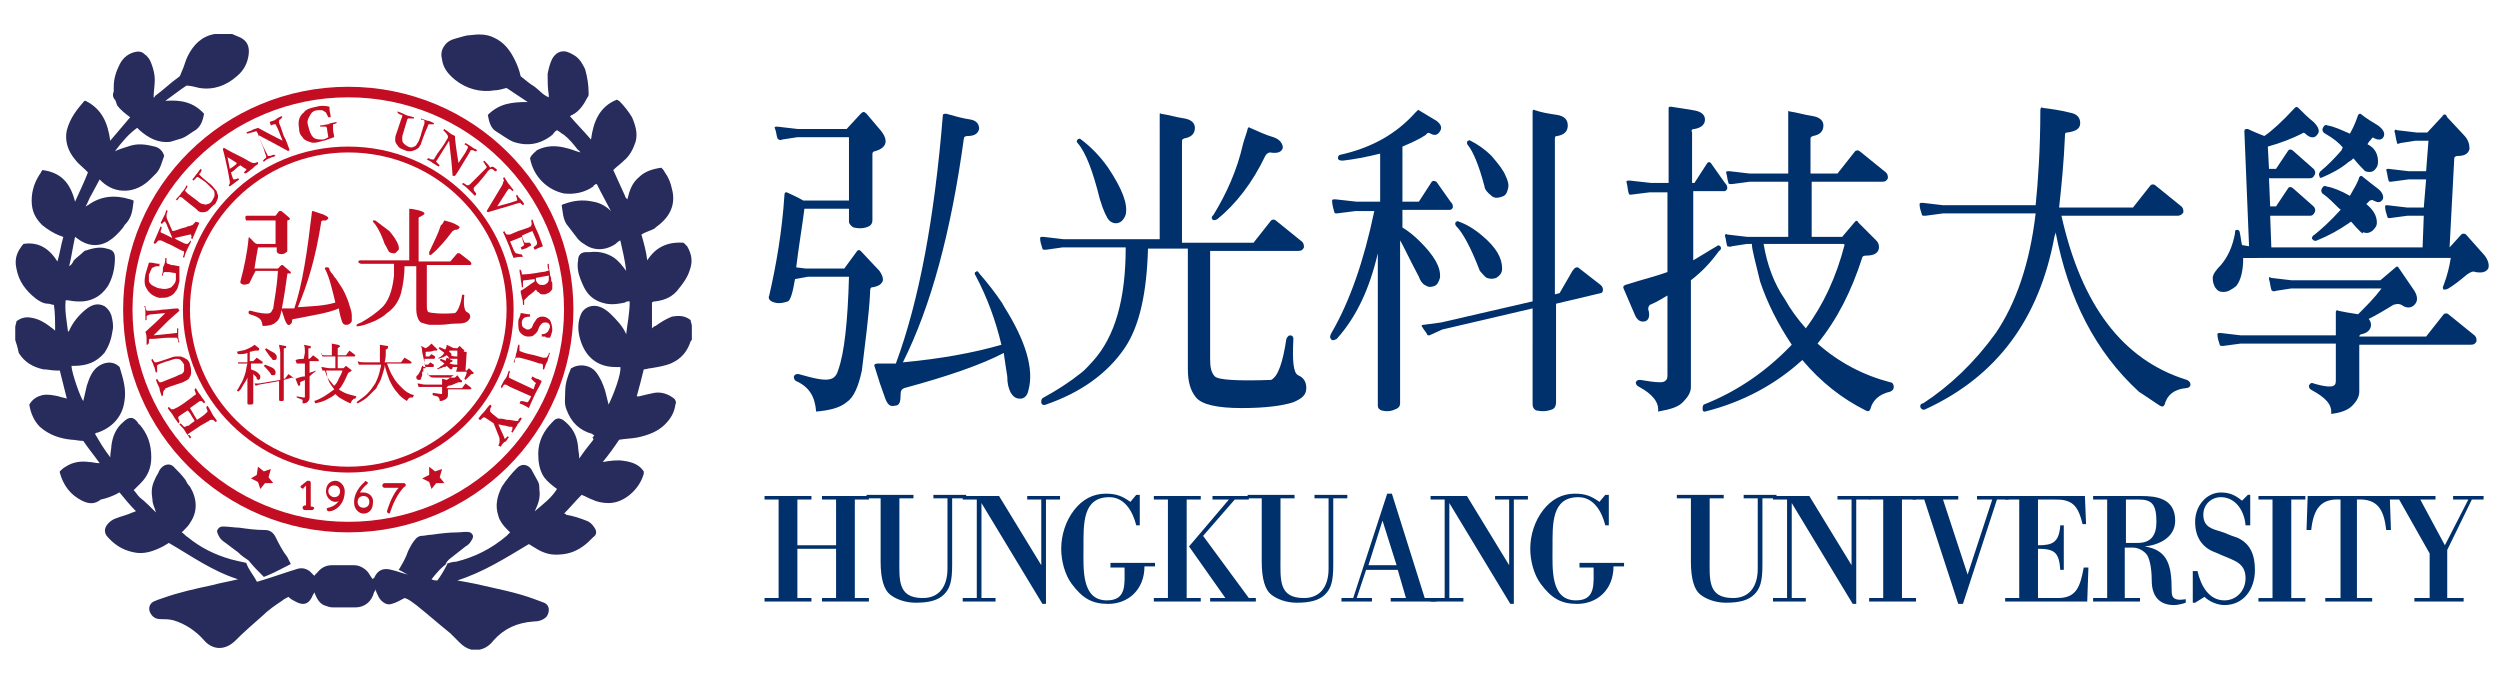 <?xml version="1.0" encoding="utf-8"?>
<!-- Generator: Adobe Illustrator 19.0.0, SVG Export Plug-In . SVG Version: 6.00 Build 0)  -->
<svg version="1.1" id="圖層_1" xmlns="http://www.w3.org/2000/svg" xmlns:xlink="http://www.w3.org/1999/xlink" x="0px" y="0px"
	 viewBox="0 0 213.2 59" style="enable-background:new 0 0 213.2 59;" xml:space="preserve">
<style type="text/css">
	.st0{fill:#00316C;}
	.st1{fill-rule:evenodd;clip-rule:evenodd;fill:#272C5D;}
	.st2{fill:#C30D23;}
</style>
<g id="XMLID_173_">
	<path id="XMLID_194_" class="st0" d="M67.8,23.8c-0.2,1.2-0.4,1.8-0.6,1.9c-0.6,0.2-1,0.2-1.4,0c-0.2-0.1-0.3-0.3-0.2-0.5
		c0.6-2.6,1.1-5.5,1.3-8.6c0-0.2,0.1-0.2,0.2-0.2c0.4,0.2,0.9,0.4,1.4,0.7h3.9v-5.4H68l-1.3,0.2c-0.2,0.1-0.3,0-0.4-0.1
		c-0.1-0.3-0.1-0.6-0.2-0.8c-0.1-0.2,0-0.2,0.2-0.2L68,11h4.2l1.2-1.3c0.2-0.2,0.3-0.2,0.5,0L75,11c0.8,0.9,0.7,1.6-0.4,1.9
		c-0.1,0-0.2,0.1-0.2,0.2v5.7c0,0.2-0.1,0.4-0.3,0.5c-0.4,0.2-0.9,0.2-1.3,0.1c-0.2-0.1-0.4-0.3-0.4-0.5v-1.1h-3.8
		c-0.2,1.6-0.5,3.3-0.7,5l0.8,0.1H72l1.1-1.5c0.1-0.1,0.2-0.1,0.3,0l1.6,1.7c0.2,0.3,0.3,0.5,0.3,0.8c-0.1,0.3-0.3,0.5-0.9,0.6
		c-0.2,0-0.2,0.2-0.2,0.5c-0.1,1.9-0.4,4.1-0.7,6.6c-0.3,1.4-0.7,2.3-1.3,2.7c-0.6,0.5-1.5,0.7-2.6,0.8c-0.1-1.3-0.6-2.1-1.7-2.6
		c-0.2-0.1-0.2-0.3-0.2-0.4c0.1-0.2,0.2-0.2,0.4-0.2c1.4,0.4,2.3,0.6,2.8,0.4c0.3-0.1,0.5-0.4,0.6-0.8c0.5-1.4,0.8-4.1,0.9-7.9h-3.5
		L67.8,23.8z M85.6,30.1c-1.9,1-4.8,2-8.5,3c-0.2,0.1-0.3,0.2-0.3,0.6c0,0.6-0.1,0.9-0.5,0.9c-0.4,0.1-0.6-0.1-0.8-0.6
		c-0.3-0.8-0.6-1.7-0.9-2.7c-0.1-0.2,0-0.3,0.3-0.3c0.5,0,1,0,1.5,0c2-5.4,3.3-12.5,4-21.1c0-0.2,0.1-0.2,0.3-0.2
		c0.7,0.2,1.4,0.4,2.1,0.5c0.5,0.1,0.7,0.4,0.7,0.8c-0.1,0.4-0.4,0.6-1,0.6c-0.2,0-0.3,0.1-0.3,0.2c-1.1,8-2.8,14.3-5.2,19.1
		c3.2-0.3,6-0.8,8.4-1.5c-0.5-2.1-1.2-4-2.2-5.9c-0.1-0.1-0.1-0.3,0-0.3c0.1-0.1,0.2-0.1,0.3,0.1c0.7,0.8,1.4,1.7,2,2.6
		c0,0.1,0.1,0.1,0.1,0.2c1.9,3,2.6,5.4,2.1,7.2C87.6,33.8,87.3,34,87,34c-0.4,0-0.6-0.2-0.8-0.5c-0.2-0.4-0.3-0.8-0.3-1.4
		C85.8,31.5,85.7,30.8,85.6,30.1z"/>
	<path id="XMLID_190_" class="st0" d="M101.2,21.2h-3.3c-0.1,3.7-0.7,6.6-2,8.5c-1.5,2.2-3.8,3.8-6.7,4.8c-0.2,0.1-0.4,0-0.4-0.2
		c0-0.2,0-0.3,0.2-0.4c1.1-0.6,2.2-1.3,3.2-2.1c0.4-0.3,0.7-0.7,1-1c1.9-2.1,2.8-5.3,2.8-9.7h-5.4l-1.4,0.2c-0.2,0-0.3,0-0.3-0.1
		c-0.1-0.3-0.2-0.6-0.2-0.9c0-0.1,0.1-0.1,0.3-0.1l1.7,0.2h8.2V10.2c0-0.2,0-0.3,0-0.4c0-0.1,0-0.2,0.1-0.1c0.7,0.1,1.3,0.3,2,0.4
		c0.6,0.1,0.9,0.4,0.9,0.8c0,0.5-0.3,0.8-0.9,0.9c-0.2,0.1-0.2,0.1-0.2,0.3v8.6h6.1l1.5-1.9c0.1-0.1,0.3-0.1,0.4,0l2.1,1.7
		c0.3,0.2,0.3,0.4,0.3,0.6c-0.1,0.2-0.2,0.3-0.5,0.3h-7.5v9.3c0,0.6,0.1,1.1,0.4,1.4c0.3,0.3,1.9,0.4,4.8,0.3c0.6-0.3,1-1.5,1.3-3.5
		c0.1-0.2,0.2-0.3,0.3-0.3c0.2,0,0.3,0.1,0.3,0.3c-0.1,1.9,0,2.9,0.4,3.1c0.5,0.2,0.7,0.6,0.7,1.1c0,0.6-0.4,0.9-1.1,1.2
		c-0.9,0.3-2.4,0.5-4.4,0.5c-2.1,0-3.4-0.3-3.9-0.9c-0.5-0.6-0.7-1.4-0.7-2.4V21.2z M91.9,12.2c-0.1-0.1-0.1-0.2,0-0.3
		c0.1-0.1,0.2-0.1,0.3,0c0.8,0.6,1.6,1.4,2.3,2.4c1.2,1.8,1.7,3.1,1.5,4c-0.1,0.3-0.3,0.6-0.6,0.7c-0.3,0.1-0.6,0-0.8-0.2
		c-0.2-0.2-0.5-0.8-0.8-1.8C93.2,14.6,92.6,13,91.9,12.2z M106,12.3c0.1-0.4,0.3-0.9,0.4-1.3c0-0.1,0.1-0.2,0.2-0.1
		c0.7,0.3,1.3,0.6,2,0.8c0.6,0.2,0.8,0.6,0.8,0.9c-0.1,0.4-0.5,0.5-1.1,0.4c-0.1,0-0.3,0.1-0.4,0.3c-1.1,2.3-2.5,4.1-4.1,5.4
		c-0.2,0.1-0.4,0.1-0.4,0c-0.1-0.1-0.1-0.2,0.1-0.4C104.6,16.5,105.5,14.5,106,12.3z"/>
	<path id="XMLID_185_" class="st0" d="M119.4,20.5v13.9c0,0.2-0.1,0.4-0.4,0.5c-0.4,0.2-0.8,0.2-1.2,0.1c-0.2-0.1-0.3-0.2-0.3-0.4
		V21.6c-0.7,3-1.8,5.4-3.5,7.3c-0.2,0.1-0.4,0.2-0.5,0c-0.1-0.1-0.1-0.3,0.1-0.6c1.5-2.6,2.7-6,3.6-10.3h-1.6l-1.6,0.2
		c-0.1,0-0.2,0-0.2-0.1c-0.1-0.3-0.2-0.7-0.2-1c0-0.1,0.1-0.1,0.3-0.1l1.8,0.2h2v-4.1c-1.2,0.3-2.3,0.5-3.2,0.6
		c-0.3,0-0.4-0.1-0.4-0.2c0-0.2,0.1-0.3,0.2-0.3c2.7-0.6,4.8-1.8,6.4-3.6c0.2-0.2,0.3-0.3,0.3-0.2c0.5,0.3,1,0.6,1.5,0.9
		c0.4,0.3,0.5,0.6,0.3,0.9c-0.2,0.3-0.4,0.4-0.8,0.2c-0.1-0.1-0.3-0.1-0.4,0.1c-0.6,0.4-1.3,0.7-2,1v4.7h1.4l1.1-1.7
		c0.1-0.1,0.2-0.1,0.4,0l1.2,1.7c0.2,0.2,0.2,0.3,0.2,0.5c-0.1,0.2-0.2,0.2-0.4,0.2h-3.9v1.5c0.5,0.3,1,0.7,1.5,1.2
		c1.2,1.2,1.8,2.2,1.7,3.1c-0.1,0.3-0.2,0.6-0.5,0.7c-0.3,0.1-0.5,0.1-0.8-0.1c-0.2-0.1-0.4-0.4-0.5-0.7
		C120.1,21.9,119.6,20.8,119.4,20.5z M130.7,26.3l-7.7,1.8l-1.1,0.5c-0.1,0-0.2,0-0.2-0.1c-0.1-0.2-0.3-0.4-0.4-0.6
		c-0.1-0.1-0.1-0.2,0.1-0.2l1.5-0.2l7.8-1.8V9.8c0-0.1,0-0.2,0-0.3c0-0.1,0.1-0.2,0.2-0.1c0.6,0.2,1.2,0.3,1.9,0.4
		c0.6,0.1,0.9,0.4,0.9,0.9c0,0.5-0.3,0.8-0.9,0.9c-0.2,0-0.2,0.1-0.2,0.3l0,13.2L133,25l1.1-1.9c0.2-0.3,0.4-0.4,0.6-0.2l1.8,1.4
		c0.1,0.1,0.2,0.2,0.2,0.4c0,0.2-0.1,0.3-0.2,0.3l-3.8,0.9v8.4c0,0.3-0.1,0.5-0.3,0.6c-0.5,0.2-0.9,0.2-1.4,0.1
		c-0.2-0.1-0.3-0.3-0.3-0.5V26.3z M124.2,19.3c-0.1-0.1-0.1-0.2-0.1-0.3c0.1-0.1,0.2-0.2,0.3-0.1c0.6,0.2,1.3,0.6,2,1.2
		c1.2,1,1.7,1.9,1.7,2.8c0,0.4-0.2,0.6-0.5,0.8c-0.3,0.1-0.5,0.1-0.8,0c-0.2-0.1-0.4-0.4-0.6-0.6C125.4,21,124.7,19.8,124.2,19.3z
		 M125.2,12.4c-0.1-0.1-0.1-0.2-0.1-0.3c0.1-0.1,0.2-0.2,0.3-0.1c0.6,0.3,1.2,0.7,1.8,1.3c0.6,0.7,1,1.2,1.2,1.7
		c0.2,0.4,0.3,0.8,0.2,1.1c-0.1,0.4-0.2,0.6-0.6,0.7c-0.3,0.1-0.6,0.1-0.8-0.1c-0.4-0.3-0.6-0.6-0.6-0.8
		C126.1,14,125.6,12.9,125.2,12.4z"/>
	<path id="XMLID_181_" class="st0" d="M144.2,23.9V33c0,0.4-0.2,0.8-0.6,1.2c-0.4,0.5-1.1,0.7-2.2,0.9c0.1-0.8-0.5-1.5-1.6-2.1
		c-0.2-0.1-0.3-0.2-0.3-0.4c0.1-0.2,0.2-0.2,0.4-0.2c0.6,0.1,1.2,0.2,1.7,0.2c0.3,0,0.4-0.1,0.5-0.2c0.1-0.1,0.1-0.3,0.1-0.5v-6.7
		c-0.5,0.3-1,0.6-1.5,0.8c-0.1,0.1-0.2,0.3-0.1,0.5c0.1,0.5,0,0.8-0.3,0.9c-0.4,0.1-0.7-0.1-0.9-0.6c-0.3-0.7-0.6-1.4-0.9-2.1
		c-0.1-0.2-0.1-0.3,0.1-0.4c1.6-0.5,2.8-0.8,3.6-1.1v-6.8h-1.5l-1.6,0.2c-0.1,0-0.2,0-0.2-0.1c-0.1-0.3-0.1-0.7-0.2-1
		c0-0.1,0.1-0.1,0.3-0.1l1.8,0.2h1.5v-6c0-0.2,0-0.3,0-0.4c0-0.1,0.1-0.1,0.2-0.1c0.7,0.1,1.3,0.2,1.9,0.3c0.7,0.1,1,0.4,1,0.8
		c0,0.4-0.3,0.7-0.9,0.8c-0.2,0-0.3,0.1-0.2,0.3v4.3h0.2l1.1-1.7c0.1-0.1,0.2-0.1,0.3,0l1.2,1.7c0.2,0.2,0.2,0.3,0.2,0.5
		c-0.1,0.2-0.2,0.2-0.3,0.2h-2.6v5.9c0.7-0.4,1.3-0.8,2-1.2c0.1-0.1,0.2-0.1,0.3,0c0.1,0.1,0.1,0.3-0.1,0.4
		C145.8,22.5,145.1,23.2,144.2,23.9z M149.4,20.8H149l-1.3,0.2c-0.2,0.1-0.3,0-0.4,0c-0.1-0.3-0.1-0.6-0.2-0.9
		c0-0.1,0.1-0.2,0.2-0.1l1.7,0.2h3.5v-4.7h-3.3l-1.5,0.2c-0.2,0-0.3,0-0.3-0.1c-0.1-0.3-0.1-0.6-0.2-0.9c0-0.1,0.1-0.1,0.3-0.1
		l1.7,0.2h3.3V10c0-0.2,0-0.3,0-0.4c0-0.1,0-0.2,0.1-0.1c0.7,0.1,1.3,0.3,2,0.4c0.6,0.1,0.9,0.4,0.9,0.8c0,0.5-0.3,0.8-0.9,0.9
		c-0.2,0.1-0.2,0.1-0.2,0.3v2.9h2.3l1.5-1.9c0.1-0.1,0.3-0.1,0.4,0l2.1,1.7c0.3,0.2,0.3,0.4,0.3,0.6c-0.1,0.2-0.2,0.3-0.5,0.3h-6
		v4.7h2.6l1.1-1.3c0.1-0.1,0.2-0.1,0.3,0.1l1.5,1.5c0.2,0.2,0.3,0.5,0.2,0.8c-0.1,0.3-0.4,0.5-1.1,0.5c-0.2,0-0.3,0.1-0.3,0.2
		c-0.9,2.8-2.1,5.2-3.8,7.3c1.8,1.6,3.9,2.7,6.2,3.3c0.2,0,0.3,0.2,0.3,0.4c0,0.2-0.1,0.3-0.3,0.4c-0.9,0.2-1.5,0.7-1.7,1.5
		c-0.1,0.2-0.2,0.2-0.4,0.1c-2-1-3.8-2.4-5.4-4.3c-2.3,2.1-5.1,3.6-8.3,4.4c-0.1,0-0.2,0-0.2-0.2c0-0.2,0-0.3,0.1-0.4
		c2.8-1.1,5.3-2.8,7.5-5.1c-1.2-1.8-2.1-3.6-2.7-5.4C149.7,22.3,149.4,21.3,149.4,20.8z M152.2,25.5c0.5,0.9,1.1,1.7,1.8,2.5
		c1.5-2,2.6-4.4,3.3-7.1c0-0.1-0.1-0.1-0.1-0.1h-6.8C150.7,22.6,151.3,24.2,152.2,25.5z"/>
	<path id="XMLID_179_" class="st0" d="M175.3,19.8c0,0.2-0.1,0.3-0.1,0.4c-1.3,7-4.9,11.9-11,14.7c-0.2,0.1-0.3,0-0.4-0.1
		c-0.1-0.2,0-0.4,0.2-0.4c2.3-1.5,4.4-3.5,6.2-6c1.7-2.5,2.9-5.9,3.4-10.2h-7.9l-1.5,0.2c-0.2,0-0.3,0-0.3-0.1
		c-0.1-0.3-0.2-0.6-0.2-0.9c0-0.1,0.1-0.1,0.3-0.1l1.7,0.2h7.9c0.2-2,0.4-4.7,0.4-8.1c0-0.2,0.1-0.3,0.2-0.2
		c0.8,0.1,1.5,0.2,2.3,0.4c0.6,0.1,0.9,0.4,0.9,0.9c0,0.5-0.4,0.7-1.1,0.8c-0.2,0-0.2,0.1-0.2,0.3c-0.1,2.3-0.3,4.3-0.5,6.1h6.3
		l1.5-1.9c0.1-0.1,0.3-0.1,0.4,0l2.1,1.7c0.3,0.2,0.3,0.4,0.3,0.6c-0.1,0.2-0.3,0.3-0.5,0.3h-9.9c1.7,7.6,5.2,12.3,10.7,14
		c0.2,0.1,0.3,0.2,0.3,0.4c0,0.2-0.2,0.3-0.4,0.3c-1,0.1-1.6,0.6-1.8,1.4c-0.1,0.2-0.2,0.2-0.4,0.1c-0.6-0.4-1.2-0.8-1.8-1.2
		C178.7,30,176.4,25.5,175.3,19.8z"/>
	<path id="XMLID_174_" class="st0" d="M191.3,22c0,1.1-0.2,1.9-0.6,2.4c-0.4,0.3-0.7,0.5-1.1,0.5c-0.3,0-0.5-0.1-0.7-0.4
		c-0.1-0.2-0.2-0.4-0.2-0.8c0-0.3,0.3-0.7,0.7-1.1c0.6-0.7,1-1.6,1.2-2.7c0-0.2,0-0.3,0.2-0.3c0.1,0,0.2,0.1,0.2,0.2
		c0.1,0.4,0.1,0.7,0.2,1.1l0.6,0.1l-0.4-9.8c0-0.2,0.1-0.2,0.3-0.2c0.4,0.2,0.9,0.4,1.4,0.6c0.6-0.4,1.5-1.2,2.6-2.4
		c0.1-0.1,0.2-0.1,0.3,0c0.4,0.4,0.8,0.8,1.3,1.2c0.4,0.4,0.6,0.8,0.3,1.1c-0.2,0.3-0.6,0.3-1-0.1c-0.1-0.1-0.2-0.1-0.3,0
		c-0.8,0.4-1.8,0.8-2.9,1.1l0.1,1.9h0.6l1-1.5c0.1-0.2,0.3-0.2,0.5,0l1.7,1.5c0.1,0.1,0.2,0.3,0.1,0.5c-0.1,0.2-0.2,0.3-0.4,0.3
		h-3.5l0.1,2.4h0.5l1-1.5c0.1-0.2,0.3-0.2,0.5,0l1.7,1.5c0.1,0.1,0.2,0.3,0.1,0.5c-0.1,0.2-0.2,0.3-0.4,0.3h-3.4l0.1,2.7h12.9
		l0.1-2.7h-1.4l-1.5,0.2c-0.1,0-0.2,0-0.2-0.1c-0.1-0.3-0.2-0.6-0.2-0.9c0-0.1,0.1-0.1,0.2-0.1l1.7,0.2h1.4l0.2-2.4h-1.5l-1.5,0.2
		c-0.1,0-0.2,0-0.2-0.1c-0.1-0.3-0.1-0.6-0.2-0.9c0-0.1,0.1-0.1,0.2-0.1l1.7,0.2h1.5l0.2-2.6H206l-1.3,0.2c-0.2,0.1-0.3,0.1-0.3-0.1
		c-0.1-0.3-0.1-0.6-0.2-0.9c0-0.1,0.1-0.2,0.2-0.1l1.7,0.2h0.9l1.3-1.4c0.1-0.2,0.3-0.2,0.4,0.1l1.4,1.5c0.4,0.4,0.5,0.8,0.5,1.2
		c-0.1,0.4-0.4,0.6-1,0.6c-0.2,0-0.3,0.1-0.3,0.2l-0.4,7.6l1-1.1c0.1-0.1,0.3-0.1,0.4,0l1.6,1.8c0.3,0.4,0.4,0.8,0.3,1.1
		c-0.2,0.3-0.5,0.4-1.1,0.3c-0.2-0.1-0.4,0-0.7,0.2c-0.6,0.5-1.1,0.9-1.6,1.2c-0.2,0.1-0.3,0.1-0.4,0.1c-0.1-0.1-0.1-0.2,0-0.4
		c0.3-0.8,0.5-1.6,0.6-2.3h-16.1L191.3,22z M201.2,29.2v4.2c0,0.4-0.2,0.8-0.6,1.2c-0.4,0.4-1,0.6-1.8,0.7c0.1-0.8-0.5-1.4-1.6-2
		c-0.2-0.1-0.3-0.2-0.3-0.4c0.1-0.2,0.2-0.3,0.4-0.2c1,0.3,1.5,0.3,1.7,0.2c0.2-0.1,0.2-0.3,0.2-0.5v-3.1h-8.1l-1.5,0.2
		c-0.2,0-0.3,0-0.3-0.1c-0.1-0.3-0.2-0.6-0.2-0.9c0-0.1,0.1-0.1,0.3-0.1l1.7,0.2h8.1v-1.6c0-0.1,0-0.3,0-0.4c0-0.1,0.1-0.2,0.2-0.1
		c0.5,0.1,1,0.2,1.7,0.3c0.7-0.7,1.4-1.4,2-2.2h-7.7l-1.3,0.2c-0.2,0.1-0.4,0-0.4-0.1c-0.1-0.3-0.1-0.6-0.2-0.9c0-0.2,0-0.2,0.2-0.1
		l1.7,0.2h7.6l1.3-1.1c0.1-0.1,0.2-0.1,0.3,0.1l1.3,1.9c0.3,0.5,0.3,0.9,0,1.2c-0.3,0.3-0.7,0.3-1.1,0c-0.2-0.1-0.4-0.1-0.7,0
		c-0.8,0.5-1.5,0.9-2.1,1.2c0.1,0.1,0.2,0.3,0.2,0.5c0,0.4-0.3,0.7-0.8,0.8c-0.1,0-0.2,0.1-0.2,0.2h5.7l1.5-1.9
		c0.1-0.1,0.3-0.1,0.4,0l2.1,1.7c0.3,0.2,0.3,0.4,0.3,0.6c-0.1,0.2-0.2,0.3-0.5,0.3H201.2z M200.5,18.9c-1,0.7-1.9,1.2-2.9,1.6
		c-0.2,0.1-0.3,0-0.4-0.1c-0.1-0.1,0-0.3,0.2-0.4c0.5-0.4,1.3-1.1,2.2-2.1c0,0,0-0.1-0.1-0.1c-0.5-0.5-0.9-0.9-1.3-1.2
		c-0.2-0.1-0.3-0.3-0.2-0.5c0.1-0.2,0.2-0.3,0.4-0.2c0.6,0.1,1.3,0.4,2,0.8c0.4-0.7,0.7-1.2,0.8-1.6c0.1-0.1,0.1-0.1,0.2-0.1
		c0.5,0.4,1,0.8,1.4,1.1c0.4,0.3,0.5,0.7,0.4,0.9c-0.2,0.3-0.4,0.3-0.8,0.1c-0.1-0.1-0.2,0-0.3,0c-0.1,0.1-0.2,0.2-0.3,0.3
		c0.6,0.5,0.9,1,0.9,1.6c0,0.3-0.2,0.5-0.4,0.7c-0.3,0.2-0.5,0.2-0.8,0.1C201.6,20.1,201.2,19.7,200.5,18.9z M200.7,13.5
		c-0.1,0.1-0.2,0.2-0.4,0.3c-0.7,0.6-1.5,1-2.2,1.3c-0.2,0.1-0.3,0.1-0.3-0.1c-0.1-0.1,0-0.3,0.1-0.4c0.6-0.5,1.2-1.1,1.8-1.8
		c0-0.1,0.1-0.2,0.1-0.2c-0.3-0.4-0.8-0.8-1.5-1.2c-0.2-0.1-0.3-0.3-0.2-0.5c0.1-0.2,0.2-0.3,0.4-0.2c0.6,0.1,1.2,0.4,1.9,0.7
		c0.4-0.7,0.6-1.3,0.7-1.6c0.1-0.1,0.1-0.1,0.2-0.1c0.5,0.4,1,0.7,1.5,1c0.4,0.3,0.6,0.6,0.5,0.9c-0.1,0.3-0.4,0.4-0.8,0.2
		c-0.1-0.1-0.2-0.1-0.3,0.1c-0.1,0.1-0.2,0.2-0.3,0.4c0.6,0.3,0.9,0.8,0.9,1.5c0,0.3-0.1,0.5-0.3,0.7c-0.2,0.2-0.5,0.2-0.8,0.1
		C201.5,14.4,201.1,14,200.7,13.5z"/>
</g>
<g id="XMLID_131_">
	<path id="XMLID_171_" class="st0" d="M68,46.8V51h1.2v0.3h-4V51h1.2v-8.4h-1.2v-0.3h4v0.3H68v3.9h3.3v-3.9h-1.2v-0.3h4v0.3h-1.2V51
		h1.2v0.3h-4V51h1.2v-4.2H68z"/>
	<path id="XMLID_169_" class="st0" d="M82.4,42.2v0.3h-1.2v5.7c0,1.4-0.2,2-0.7,2.5c-0.5,0.5-1.3,0.7-2.4,0.7
		c-0.9,0-1.7-0.3-2.2-0.7c-0.5-0.4-0.8-1.3-0.8-2.8v-5.4h-1.2v-0.3h4v0.3h-1.2v5c0,1.9-0.2,3.5,2,3.5c1.4,0,2.1-1,2.1-2.5v-6h-1.2
		v-0.3H82.4z"/>
	<path id="XMLID_167_" class="st0" d="M89.3,51.5h-0.4l-5.2-8.6V51h1.2v0.3h-2.8V51h1.2v-8.4h-1.2v-0.3h3.1l3.6,5.9v-5.6h-1.2v-0.3
		h2.8v0.3h-1.2V51.5z"/>
	<path id="XMLID_165_" class="st0" d="M96.9,44.8c-0.3-1.2-1-2.4-2.3-2.4c-2.3,0-2.2,2.3-2.2,4.3c0,1.8-0.2,4.5,2,4.5
		c1.7,0,1.5-1.4,1.5-2.8h-1.2V48h3.8v0.3h-0.9c0,2-1.4,3.2-3.1,3.2c-1.4,0-2.2-0.5-3.1-1.7c-0.6-0.8-0.9-2-0.9-3
		c0-1.2,0.4-2.4,1.1-3.3c0.7-0.9,1.6-1.4,2.7-1.4c0.9,0,1.4,0.2,2.1,0.7l0.5-0.6h0.3v2.6H96.9z"/>
	<path id="XMLID_162_" class="st0" d="M101.2,51h1.2v0.3h-4V51h1.2v-8.4h-1.2v-0.3h4v0.3h-1.2V51z M103.2,51.3V51h1.3l-3.1-4.4
		l3.4-4h-1.4v-0.3h3.1v0.3h-1.2l-2.7,3.1l3.9,5.3h0.6v0.3H103.2z"/>
	<path id="XMLID_160_" class="st0" d="M114.9,42.2v0.3h-1.2v5.7c0,1.4-0.2,2-0.7,2.5c-0.5,0.5-1.3,0.7-2.4,0.7
		c-0.9,0-1.7-0.3-2.2-0.7c-0.5-0.4-0.8-1.3-0.8-2.8v-5.4h-1.2v-0.3h4v0.3h-1.2v5c0,1.9-0.2,3.5,2,3.5c1.4,0,2.1-1,2.1-2.5v-6h-1.2
		v-0.3H114.9z"/>
	<path id="XMLID_157_" class="st0" d="M114.4,51.3V51h1l2.9-8.9h0.4l2.8,8.9h1v0.3h-3.9V51h1.3l-0.7-2.4h-2.7l-0.8,2.4h1.3v0.3
		H114.4z M116.7,48.2h2.4l-1.2-3.8L116.7,48.2z"/>
	<path id="XMLID_155_" class="st0" d="M129.2,51.5h-0.4l-5.2-8.6V51h1.2v0.3h-2.8V51h1.2v-8.4h-1.2v-0.3h3.1l3.6,5.9v-5.6h-1.2v-0.3
		h2.8v0.3h-1.2V51.5z"/>
	<path id="XMLID_153_" class="st0" d="M136.9,44.8c-0.3-1.2-1-2.4-2.3-2.4c-2.3,0-2.2,2.3-2.2,4.3c0,1.8-0.2,4.5,2,4.5
		c1.7,0,1.5-1.4,1.5-2.8h-1.2V48h3.8v0.3h-0.9c0,2-1.4,3.2-3.1,3.2c-1.4,0-2.2-0.5-3.1-1.7c-0.6-0.8-0.9-2-0.9-3
		c0-1.2,0.4-2.4,1.1-3.3c0.7-0.9,1.6-1.4,2.7-1.4c0.9,0,1.4,0.2,2.1,0.7l0.5-0.6h0.3v2.6H136.9z"/>
	<path id="XMLID_151_" class="st0" d="M151.5,42.2v0.3h-1.2v5.7c0,1.4-0.2,2-0.7,2.5c-0.5,0.5-1.3,0.7-2.4,0.7
		c-0.9,0-1.7-0.3-2.2-0.7c-0.5-0.4-0.8-1.3-0.8-2.8v-5.4H143v-0.3h4v0.3h-1.2v5c0,1.9-0.2,3.5,2,3.5c1.4,0,2.1-1,2.1-2.5v-6h-1.2
		v-0.3H151.5z"/>
	<path id="XMLID_149_" class="st0" d="M158.3,51.5H158l-5.2-8.6V51h1.2v0.3h-2.8V51h1.2v-8.4h-1.2v-0.3h3.1l3.6,5.9v-5.6h-1.2v-0.3
		h2.8v0.3h-1.2V51.5z"/>
	<path id="XMLID_147_" class="st0" d="M162.2,51h1.2v0.3h-4V51h1.2v-8.4h-1.2v-0.3h4v0.3h-1.2V51z"/>
	<path id="XMLID_145_" class="st0" d="M167.4,51.5H167l-2.9-8.9h-1v-0.3h3.9v0.3h-1.3l2.1,6.4l2.1-6.4h-1.3v-0.3h2.7v0.3h-1
		L167.4,51.5z"/>
	<path id="XMLID_143_" class="st0" d="M173.8,42.6v3.9c1.2,0,1.8-0.2,1.9-1.7h0.3v3.8h-0.3c-0.1-1.5-0.5-1.8-1.9-1.8V51h1.7
		c1.6,0,1.9-1,2.2-2.6h0.4l-0.1,2.9h-7V51h1.2v-8.4H171v-0.3h6.8l0.1,2.4h-0.3c-0.3-1.3-0.7-1.8-1.4-2c-0.3-0.1-0.7-0.1-1.1-0.1
		H173.8z"/>
	<path id="XMLID_140_" class="st0" d="M181.3,51h1.2v0.3h-4V51h1.2v-8.4h-1.2v-0.3h4.1c1.3,0,2.9,0.2,2.9,2.1c0,1.5-1.5,2.1-2.6,2.2
		v0c1.9,0.3,2.3,1.5,2.3,3.7c0,0.5,0,1,1.2,0.8v0.3c-0.3,0.1-0.7,0.2-1,0.2c-1.2,0-1.9-0.7-1.9-2.1c0-1.1-0.2-2-0.5-2.3
		c-0.3-0.3-0.7-0.5-1.1-0.5h-0.7V51z M181.3,46.3h1c1.1,0,1.6-0.6,1.6-1.8c0-1.5-0.4-1.9-1.5-1.9h-1.1V46.3z"/>
	<path id="XMLID_138_" class="st0" d="M187.2,51.4H187v-2.7h0.4c0.3,1.3,1,2.5,2.3,2.5c1,0,1.8-0.8,1.8-1.9c0-1.3-1-1.5-1.9-1.9
		c-0.2-0.1-0.5-0.2-0.7-0.3c-1.1-0.4-1.7-1.3-1.7-2.6c0-1.4,1-2.5,2.2-2.5c0.7,0,1.2,0.2,1.8,0.7l0.5-0.5h0.2v2.6h-0.4
		c-0.1-1.3-0.9-2.4-2.1-2.4c-0.8,0-1.5,0.6-1.5,1.5c0,1,0.7,1.2,1.4,1.4c0.3,0.1,0.6,0.2,0.8,0.3c0.2,0.1,0.6,0.2,0.8,0.3
		c1,0.5,1.4,1.4,1.4,2.7c0,1.7-1,3-2.6,3c-0.6,0-1.3-0.3-1.7-0.7L187.2,51.4z"/>
	<path id="XMLID_136_" class="st0" d="M195.4,51h1.2v0.3h-4V51h1.2v-8.4h-1.2v-0.3h4v0.3h-1.2V51z"/>
	<path id="XMLID_134_" class="st0" d="M198.3,51.3V51h1.3v-8.4c-1.7-0.1-2.3,0.8-2.5,2.6h-0.4l0.1-2.9h7l0.1,2.9h-0.4
		c-0.2-1.7-0.7-2.7-2.5-2.6V51h1.3v0.3H198.3z"/>
	<path id="XMLID_132_" class="st0" d="M205.9,51.3V51h1.3v-3.8l-2.6-4.6h-0.9v-0.3h4v0.3h-1.3l2.1,3.9l2-3.9h-1.3v-0.3h2.6v0.3h-1
		l-2.1,4.3V51h1.4v0.3H205.9z"/>
</g>
<g id="XMLID_2_">
	<g id="XMLID_124_">
		<g id="XMLID_127_">
			<path id="XMLID_128_" class="st1" d="M1.3,29c0-0.4,0-0.7,0-1.1c0-0.2,0.1-0.3,0.1-0.5c0.4-0.3,0.8-0.4,1.3-0.3
				c0.6,0.1,1.1,0.4,1.5,0.7c0.1,0.1,0.3,0.2,0.5,0.4c0-0.8,0-1.5-0.1-2.2c-0.2,0-0.3-0.1-0.5-0.1c-0.4,0-0.7-0.2-1-0.4
				c-0.9-0.7-1.5-1.5-1.7-2.6C1.2,22,1.5,21.4,2,20.8c1.3-0.2,2.2,0.4,2.9,1.5c0.2-0.7,0.3-1.4,0.5-2.1c-0.1,0-0.2-0.1-0.3-0.1
				c-0.5-0.2-1-0.5-1.5-0.9c-0.6-0.6-0.9-1.2-0.9-2.1c0-0.9,0.3-1.7,0.8-2.4c0-0.1,0.1-0.1,0.1-0.2c1.6,0.2,2.4,1.1,2.8,2.7
				c0.4-0.9,0.8-1.7,1.1-2.5c-0.1-0.1-0.1-0.1-0.2-0.2c-0.3-0.3-0.7-0.6-0.9-0.9c-0.6-0.7-0.9-1.6-0.7-2.5C6,10,6.6,9.3,7.2,8.6
				c0,0,0.1,0,0.1,0c1.4,0.7,1.9,1.9,2.1,3.4c0.6-0.7,1.1-1.3,1.7-2c-0.4-0.3-0.8-0.6-1.1-1l0,0C9.9,8.8,9.9,8.6,9.8,8.5l0,0
				C9.6,8.3,9.6,8,9.7,7.8c0-0.1,0-0.3,0-0.4c0-0.7,0.2-1.3,0.5-1.9c0.3-0.6,0.8-1,1.5-1.1c0.2,0,0.4,0,0.6,0.2
				c0.3,0.2,0.5,0.5,0.6,0.8c0.2,0.5,0.3,1,0.3,1.4c0,0.5-0.1,1-0.1,1.5c0.1,0,0.1,0,0.1-0.1c0.7-0.5,1.3-1.1,2-1.6
				c0.2-0.1,0.2-0.3,0.3-0.5c0.2-0.4,0.3-0.9,0.5-1.3c0.5-1,1.2-1.7,2.3-1.9c0.5,0,1,0,1.5,0C20,3,20.3,3.1,20.5,3.2
				c0.6,0.3,0.8,0.8,0.7,1.5c-0.1,0.7-0.4,1.3-1,1.8c-0.9,0.8-2,1.2-3.2,1c-0.4-0.1-0.8-0.2-1.1-0.2c-0.6,0.4-1.1,0.8-1.8,1.3
				c1.3-0.1,2.4,0.1,3.3,1.1c-0.1,0.6-0.3,1.2-0.9,1.5c-0.3,0.2-0.7,0.5-1,0.6c-0.3,0.1-0.7,0.2-1,0.3c-1,0.1-1.8-0.3-2.6-1
				c-0.1-0.1-0.1-0.1-0.2-0.2c-0.7,0.5-1.3,1.2-1.9,2c0.4-0.2,0.8-0.3,1.1-0.4c0.8-0.3,1.5-0.2,2.3,0c0.4,0.1,0.7,0.4,0.8,0.8
				c-0.2,0.5-0.3,1.1-0.7,1.5c-0.2,0.2-0.3,0.3-0.5,0.5c-1.2,1.2-2.9,1.3-4.1,0.2c-0.1-0.1-0.1-0.1-0.2-0.2
				c-0.2,0.4-0.5,0.9-0.7,1.3c-0.2,0.3-0.3,0.7-0.5,1l0,0c0.1,0,0.1-0.1,0.2-0.1c1.1-0.8,2.3-0.9,3.6-0.5c0.1,0,0.2,0.1,0.3,0.1
				c-0.1,0.7-0.1,1.3-0.6,1.9c-0.1,0.1-0.2,0.2-0.3,0.4c-0.4,0.5-0.8,0.9-1.3,1.2c-0.7,0.4-1.5,0.4-2.2,0c-0.2-0.1-0.3-0.2-0.6-0.4
				c-0.2,0.9-0.3,1.7-0.5,2.5c0.2-0.1,0.3-0.3,0.4-0.5c0.3-0.3,0.6-0.5,0.9-0.8l0,0c0.6-0.2,1.3-0.4,1.9-0.2
				c0.5,0.1,0.7,0.3,0.7,0.8c0,0.9-0.2,1.7-0.6,2.4c-0.6,0.9-1.5,1.4-2.7,1.3c-0.3,0-0.6-0.1-0.9-0.1c-0.1,0.9,0.1,1.8,0.2,2.7
				c0.1-0.1,0.1-0.1,0.1-0.1c0.3-0.7,0.8-1.3,1.4-1.8c0.5-0.4,1-0.6,1.6-0.3l0,0c0.3,0.2,0.5,0.5,0.6,0.8c0.1,0.4,0.2,0.9,0.1,1.3
				c-0.1,0.7-0.3,1.3-0.7,1.9l0,0c-0.7,0.8-1.5,1.1-2.6,1.1c-0.1,0-0.1,0-0.2,0c0,0.6,0.8,2.8,1,3c0.1-0.4,0.2-0.9,0.3-1.3
				c0.2-0.6,0.4-1.2,0.9-1.6c0.5-0.4,1.3-0.6,1.9,0c0.3,1,0.6,1.9,0.4,3c-0.2,1.3-1.1,2.2-2.3,2.6c-0.1,0-0.1,0-0.2,0.1
				c0.2,0.3,0.4,0.7,0.6,1c0.2,0.3,0.4,0.6,0.7,1c0-0.4,0.1-0.7,0.1-1c0.1-0.8,0.4-1.5,1-2c0.5-0.5,0.9-0.5,1.3,0.1
				c0,0,0,0.1,0.1,0.1c0.7,0.8,1,1.7,1,2.8c0,0.9-0.3,1.6-0.9,2.2c-0.2,0.2-0.4,0.4-0.6,0.6c0.2,0.2,0.3,0.4,0.5,0.6
				c0.5,0.4,0.9,0.8,1.4,1.3l0,0c-0.1-0.4-0.3-0.7-0.3-1.1c-0.1-0.6-0.1-1.1,0.2-1.7c0.1-0.3,0.3-0.5,0.4-0.8
				c0.3-0.5,0.9-0.7,1.3-0.2c0.3,0.3,0.6,0.6,0.9,1l0,0c0.1,0.2,0.2,0.4,0.4,0.6c0.6,1,0.7,2.1,0,3.1c-0.1,0.2-0.3,0.4-0.5,0.6
				c-0.1,0.1-0.1,0.1-0.2,0.2c0.2,0.1,0.3,0.3,0.5,0.4c1.1,0.9,2.3,1.5,3.7,1.9c0.4,0.1,0.8,0.2,1.3,0.3c0,0,0,0,0,0
				c0.2,0.6,0.6,1,0.9,1.6c0.2,0,0.3-0.1,0.4-0.1c1-0.3,2.1-0.7,3.1-1c0.4-0.1,0.7,0,1,0.2c0.1,0.1,0.3,0.3,0.4,0.4
				c0,0,0.1-0.1,0.1-0.1c0,0,0-0.1,0.1-0.1c0.3-0.4,0.7-0.7,1.3-0.7c0.6,0,1.3,0,1.9,0c0.4,0,0.8,0.2,1.1,0.5
				c0.2,0.2,0.3,0.5,0.5,0.7c0,0,0-0.1,0.1-0.1c0.3-0.7,0.8-0.9,1.5-0.7c0.5,0.1,0.9,0.3,1.4,0.4c0,0,0,0,0,0c0,0,0,0,0,0
				c-0.3-0.1-0.5-0.3-0.8-0.4c0.3-0.5,0.6-1,0.8-1.6c0.2-0.4,0.4-0.8,0.7-1.1c0.1-0.1,0.3-0.2,0.4-0.2c0.3,0,0.6-0.1,0.9-0.1
				c0.7-0.1,1.5-0.2,2.2-0.2c0.4,0,0.7-0.1,1.1,0c0.3,0.2,0.3,0.4,0.1,0.7c-0.1,0.2-0.3,0.4-0.5,0.5c-0.5,0.4-0.9,0.7-1.4,1.1
				c-0.1,0.1-0.2,0.2-0.3,0.4c0.3-0.1,0.6-0.2,0.9-0.2c1.6-0.4,3-1.1,4.3-2.2c0.1-0.1,0.2-0.2,0.3-0.3c-0.1-0.1-0.2-0.2-0.3-0.3
				c-0.3-0.3-0.6-0.7-0.7-1.1c-0.3-0.9-0.1-1.7,0.3-2.5c0.4-0.6,0.8-1.1,1.3-1.6c0.4-0.4,0.9-0.3,1.2,0.1c0.2,0.4,0.4,0.7,0.6,1.1
				c0.1,0.2,0.1,0.5,0.1,0.7c0.1,0.6-0.1,1.2-0.4,1.8l0,0c0.7-0.6,1.4-1.1,1.9-1.9c-0.4-0.3-0.8-0.6-1.1-1c-0.4-0.6-0.5-1.3-0.5-2
				c0-1.1,0.5-2,1.2-2.7c0.1-0.1,0.1-0.1,0.2-0.2c0.3-0.2,0.5-0.1,0.7,0c0.8,0.6,1.2,1.3,1.3,2.3c0,0.3,0.1,0.6,0.1,1
				c0.4-0.6,0.8-1.1,1.2-1.6c0-0.1,0-0.1-0.1-0.2c0.1,0,0.1,0,0.1-0.1c0,0,0.1-0.1,0.1-0.1c0,0,0,0,0,0c-0.1,0-0.1,0-0.2-0.1
				c-1.1-0.3-1.8-1-2.2-2.1c-0.2-0.5-0.1-1-0.1-1.5c0-0.7,0.2-1.3,0.5-2c0.1,0,0.2-0.1,0.2-0.1c0.7-0.3,1.5-0.1,1.9,0.4
				c0.4,0.5,0.6,1,0.8,1.6c0.1,0.4,0.2,0.8,0.3,1.2c0.5-1,1.1-2.7,1-3.2c-0.1,0-0.3,0-0.4,0c-1.4,0-2.4-0.7-2.9-2
				c-0.3-0.8-0.4-1.6-0.1-2.4c0.2-0.6,0.8-0.9,1.4-0.8c0.5,0.1,0.9,0.4,1.2,0.7c0.5,0.5,1,1,1.3,1.7c0.1-0.9,0.3-1.8,0.3-2.8
				c-0.2,0-0.3,0-0.4,0.1c-0.5,0.1-1,0.2-1.6,0.1c-0.5-0.1-1-0.3-1.4-0.7c-0.4-0.4-0.6-0.9-0.8-1.4c-0.2-0.5-0.3-1.1-0.2-1.6
				c0-0.4,0.2-0.7,0.7-0.7c0.1,0,0.2,0,0.3,0c0.8-0.1,1.5,0.1,2.1,0.5c0.4,0.3,0.7,0.7,1,1.1c0,0,0,0,0,0c0,0,0,0,0,0
				c-0.1-0.9-0.3-1.7-0.5-2.6c-0.2,0.1-0.3,0.2-0.4,0.3c-0.9,0.6-1.9,0.6-2.7,0c-0.2-0.1-0.4-0.3-0.5-0.4l0,0
				c-0.3-0.4-0.7-0.9-1-1.3c-0.3-0.5-0.3-1-0.4-1.6c0.1-0.1,0.2-0.1,0.2-0.1c0.8-0.3,1.6-0.4,2.5-0.2c0.6,0.1,1.1,0.4,1.5,0.8l0,0
				c-0.3-0.6-0.6-1.1-0.9-1.7c-0.1-0.2-0.2-0.4-0.3-0.6c-0.1,0-0.1,0-0.1,0c-0.1,0.1-0.2,0.1-0.2,0.2c-0.7,0.5-1.6,0.7-2.5,0.6
				c-1.4-0.3-2.6-1.4-2.9-3c0.1-0.3,0.4-0.5,0.6-0.7c0.8-0.4,1.6-0.4,2.4-0.2c0.5,0.1,0.9,0.3,1.3,0.4l0,0c-0.1-0.1-0.1-0.2-0.2-0.2
				c-0.4-0.5-0.7-0.9-1.2-1.3c-0.2-0.1-0.4-0.3-0.6-0.4c-0.2,0.1-0.3,0.3-0.4,0.4c-1,0.8-2.1,1-3.3,0.6c-0.5-0.2-1-0.6-1.5-0.9
				c-0.5-0.3-0.6-0.9-0.7-1.4c1-1,2.1-1.1,3.4-1.1c-0.6-0.4-1.2-0.8-1.8-1.2c-0.4,0.1-0.7,0.2-1,0.2c-1.2,0.2-2.4-0.1-3.4-0.9
				c-0.6-0.5-1-1-1.1-1.7c-0.1-0.4-0.1-0.8,0.2-1.2c0.2-0.3,0.5-0.5,0.9-0.6C39.5,3.1,39.8,3,40.1,3c0.7-0.1,1.4-0.1,2,0.2
				c0.9,0.4,1.4,1.1,1.8,1.9c0.2,0.4,0.4,0.9,0.5,1.4c0.4,0.3,0.7,0.6,1.2,0.9c0.4,0.3,0.7,0.7,1.2,0.9c0-0.1,0-0.2,0-0.2
				c-0.1-0.6-0.1-1.2-0.1-1.8c0.1-0.5,0.2-0.9,0.4-1.3c0.3-0.5,0.7-0.7,1.2-0.6c0.3,0.1,0.5,0.2,0.8,0.4c0.4,0.3,0.6,0.7,0.8,1.1
				c0.2,0.7,0.3,1.4,0.3,2.1c0,0.1,0,0.2-0.1,0.3c-0.3,0.6-0.7,1.2-1.3,1.5c-0.1,0-0.1,0.1-0.2,0.1c0.6,0.7,1.2,1.3,1.8,2
				c0.2-1.5,0.7-2.8,2.2-3.4c0.1,0,0.1,0.1,0.2,0.1c0.4,0.4,0.8,0.9,1.1,1.4c0.3,0.7,0.5,1.4,0.3,2.1c-0.2,0.6-0.5,1.2-1,1.6
				c-0.3,0.3-0.6,0.5-0.9,0.8c0.3,0.7,0.7,1.5,1,2.2c0,0.1,0.1,0.2,0.2,0.3c0.2-0.8,0.4-1.4,1-1.9c0.5-0.5,1.2-0.7,1.9-0.8
				c0.1,0.1,0.2,0.2,0.3,0.4c0.3,0.4,0.5,0.9,0.6,1.4c0.3,1.1,0,2.1-0.9,2.9c-0.2,0.2-0.4,0.3-0.6,0.5l0,0c-0.4,0.2-0.8,0.3-1.1,0.5
				c0.2,0.7,0.4,1.4,0.5,2.2c0.7-1.1,1.7-1.6,3.1-1.5c0.1,0.1,0.2,0.2,0.3,0.3c0.4,0.7,0.5,1.3,0.2,2.1c-0.2,0.6-0.5,1-0.9,1.5
				c-0.5,0.7-1.2,1-2,1.1c-0.1,0-0.2,0-0.3,0.1c0,0.7,0,1.5,0,2.2c0.1-0.1,0.2-0.2,0.3-0.2c0.4-0.3,0.9-0.6,1.4-0.8
				c0.6-0.1,1.1-0.1,1.6,0.3c0,0.2,0.1,0.3,0.1,0.5c0,0.4,0,0.8,0,1.1c0,0.1,0,0.1-0.1,0.2c-0.3,0.9-0.8,1.5-1.7,1.9
				c-0.5,0.2-1.1,0.3-1.7,0.4c-0.2,0-0.4,0.1-0.6,0.1c-0.2,0.8-0.4,1.6-0.6,2.3l0,0c0.1,0,0.2,0,0.2,0c0.4-0.1,0.8-0.2,1.3-0.3
				c0.6-0.1,1.2,0.1,1.7,0.5c0.1,0.1,0.2,0.3,0.1,0.5c-0.1,0.7-0.4,1.2-0.9,1.7c-0.6,0.6-1.4,0.9-2.3,1.1c-0.5,0.1-1,0.1-1.6,0.2
				c-0.4,0.6-0.9,1.3-1.4,1.9l0,0c0.6-0.1,1.2-0.2,1.8-0.1c0.7,0.1,1.3,0.3,1.7,0.9c0,0,0,0.1,0,0.1c0,0,0,0.1,0,0.1
				c-0.2,0.7-0.6,1.3-1.2,1.8c-0.5,0.4-1.1,0.7-1.8,0.7c-0.5,0-1-0.1-1.4-0.3c-0.3-0.1-0.6-0.3-0.9-0.4c-0.5,0.5-1,1.1-1.5,1.6
				c0.1,0,0.1,0,0.2,0.1c0.6,0.1,1.2,0.3,1.7,0.5c0.3,0.1,0.5,0.3,0.7,0.6c0.2,0.3,0.2,0.6-0.1,0.8c-0.3,0.3-0.6,0.6-0.9,0.8
				c-0.7,0.5-1.4,0.7-2.3,0.7c-0.6,0-1.2-0.2-1.8-0.6c-0.2-0.1-0.3-0.2-0.5-0.3c-2,1.2-3.9,2.4-6.1,3.1c0.6,0.1,1.1,0.2,1.6,0.3
				c1.7,0.4,3.4,0.7,5,1.3c0.3,0.1,0.5,0.2,0.8,0.3c0.5,0.2,0.5,0.8,0.2,1.2c-0.3,0.3-0.7,0.4-1.1,0.4c-1.4,0.1-2.5,0.6-3.4,1.6
				c-0.3,0.4-0.7,0.7-1.2,0.8c-0.2,0-0.5,0-0.7,0c-0.4-0.1-0.7-0.3-1-0.6c-0.3-0.3-0.5-0.5-0.8-0.8c-1-0.8-1.9-1.6-2.9-2.4
				c-0.3-0.2-0.6-0.5-1-0.6c-0.4,0.2-0.7,0.4-1.1,0.5c-0.3,0.1-0.6,0-0.9-0.3c-0.2-0.2-0.3-0.5-0.4-0.7c0-0.1-0.1-0.1-0.1-0.3
				c0,0.1,0,0.2-0.1,0.3c-0.2,0.8-0.8,1.3-1.6,1.3c-0.6,0-1.3,0-1.9,0c-0.3,0-0.5-0.1-0.8-0.2c-0.4-0.2-0.6-0.6-0.8-1.1
				c0,0.1-0.1,0.2-0.1,0.2c-0.3,0.8-0.8,1-1.5,0.6c-0.2-0.1-0.4-0.2-0.6-0.4c-0.2,0.1-0.4,0.2-0.5,0.3c-0.6,0.4-1.2,0.8-1.7,1.3
				c-0.8,0.7-1.6,1.4-2.4,2.2c-1,0.9-2,0.6-2.6-0.1c-0.7-0.8-1.6-1.4-2.6-1.7c-0.4-0.1-0.7-0.1-1.1-0.1c-0.3,0-0.6-0.1-0.8-0.4
				c-0.3-0.4-0.2-0.9,0.2-1.1c0.2-0.1,0.5-0.2,0.8-0.3c1.4-0.5,2.8-0.8,4.2-1.1c0.7-0.2,1.4-0.3,2.2-0.5c-2.2-0.7-4-2-5.9-3.1
				c-0.2,0.1-0.3,0.2-0.5,0.3c-0.8,0.4-1.6,0.7-2.5,0.5c-1-0.2-1.7-0.7-2.3-1.4c-0.2-0.3-0.2-0.6,0-0.9c0.2-0.3,0.5-0.5,0.8-0.6
				c0.5-0.2,1-0.3,1.4-0.5c0.1,0,0.2-0.1,0.3-0.1c-0.5-0.5-1-1.1-1.4-1.6c-0.1,0-0.2,0.1-0.2,0.1c-0.4,0.2-0.9,0.4-1.4,0.5
				C8.1,43,7.6,43,7,42.7c-1-0.5-1.6-1.3-1.9-2.4c0,0,0-0.1,0-0.1c0.1-0.1,0.3-0.3,0.5-0.4c0.6-0.4,1.3-0.5,2-0.4
				c0.3,0,0.5,0.1,0.9,0.1c-0.5-0.7-1-1.3-1.4-1.9c-0.4,0-0.7-0.1-1-0.1c-1-0.1-1.9-0.4-2.7-1.1c-0.5-0.5-0.8-1.2-0.9-1.9
				c0.3-0.5,0.7-0.7,1.1-0.8c0.5-0.1,0.9,0,1.4,0.1c0.2,0.1,0.5,0.1,0.7,0.2c-0.2-0.8-0.4-1.6-0.6-2.4c-0.1,0-0.2,0-0.3,0
				c-0.4,0-0.7-0.1-1.1-0.1c-0.9-0.2-1.6-0.6-2.1-1.4C1.5,29.6,1.4,29.3,1.3,29z M38.2,48c-0.6,0.4-1,0.9-1.4,1.4
				c0.2,0.1,0.3,0.1,0.5,0.1C37.6,49.1,37.9,48.6,38.2,48z"/>
		</g>
		<g id="XMLID_125_">
			<path id="XMLID_126_" class="st1" d="M20.3,47.1c-0.4-0.3-0.8-0.6-1.2-0.9c-0.3-0.2-0.5-0.5-0.6-0.9c0.1-0.3,0.3-0.4,0.5-0.4
				c0.5,0,1,0.1,1.4,0.1c0.7,0.1,1.4,0.2,2.2,0.2c0.4,0,0.7,0.2,0.9,0.6c0.3,0.6,0.6,1.2,1,1.7c0.1,0.2,0.2,0.4,0.3,0.6
				c-0.8,0.4-1.5,0.8-2.3,1.1c-0.5-0.5-0.9-0.9-1.3-1.4c0,0,0,0,0,0C20.9,47.6,20.6,47.4,20.3,47.1C20.3,47.1,20.3,47.1,20.3,47.1z"
				/>
		</g>
	</g>
	<g id="XMLID_3_">
		<g id="XMLID_120_">
			<path id="XMLID_121_" class="st2" d="M29.7,40.3c-7.8,0-14.1-6.3-14.1-13.9c0-7.7,6.3-13.9,14.1-13.9c7.8,0,14.1,6.3,14.1,13.9
				C43.8,34.1,37.5,40.3,29.7,40.3z M29.7,13c-7.4,0-13.5,6-13.5,13.4c0,7.4,6.1,13.4,13.5,13.4c7.4,0,13.5-6,13.5-13.4
				C43.2,19,37.2,13,29.7,13z"/>
		</g>
		<path id="XMLID_117_" class="st2" d="M29.7,7.4c-10.6,0-19.2,8.5-19.2,19c0,10.5,8.6,19,19.2,19c10.6,0,19.2-8.5,19.2-19
			C48.9,15.9,40.3,7.4,29.7,7.4z M29.7,44.5c-10.1,0-18.4-8.1-18.4-18.1c0-10,8.3-18.1,18.4-18.1c10.1,0,18.4,8.1,18.4,18.1
			C48.1,36.4,39.9,44.5,29.7,44.5z"/>
		<g id="XMLID_113_">
			<path id="XMLID_114_" class="st2" d="M21.2,24.2c-0.3,0.1-0.5,0.1-0.6,0c-0.1,0-0.1-0.1-0.1-0.2c0.3-1.1,0.6-2.5,0.7-3.7
				c0-0.1,0.1-0.1,0.1,0c0.2,0.1,0.3,0.4,0.6,0.5h1.6l0-2c0,0-2.5,0-2.5,0c-0.1-0.1-0.1-0.4,0-0.4h2.5l0.3-0.4c0.1,0,0.1,0,0.2,0
				c0,0,0.5,0.4,0.7,0.6c0.1,0.1-0.1,0.2-0.2,0.2c0,0,0,0.1,0,0.1l0,2.5c0,0.1-0.1,0.1-0.2,0.2c-0.2,0.1-0.4,0.1-0.6,0
				c-0.1-0.1-0.1-0.1-0.1-0.2v-0.3h-1.6c-0.1,0.6-0.2,1.1-0.3,1.8h2l0.3-0.3c0.1,0,0.1,0,0.1,0c0,0,0.7,0.6,0.7,0.6
				c0,0.1,0,0.2-0.2,0.1c-0.1,0-0.1,0.1-0.1,0.1c-0.1,0.8-0.3,2.1-0.5,3.1c-0.1,0.5-0.2,0.8-0.5,1c-0.2,0.2-0.6,0.3-1.1,0.3
				c-0.1-0.5-0.1-0.7-1.1-1c-0.1,0-0.1-0.1-0.1-0.2c0-0.1,0.1-0.1,0.2-0.1c0.6,0.2,1.4,0.3,1.6,0.2c0.1,0,0.2-0.2,0.3-0.4
				c0.1-0.8,0.3-1.6,0.4-3.2h-1.9C21.4,23.8,21.3,24.2,21.2,24.2z M28.9,26.3c-0.9,0.4-2.3,0.6-3.8,0.9c-0.1,0-0.2,0-0.2,0.2
				c0,0.2-0.1,0.2-0.2,0.3c-0.2,0.1-0.3-0.2-0.4-0.4c-0.1-0.3-0.2-0.6-0.3-0.9c0-0.1,0.1-0.1,0.2-0.1c0.2,0,0.7,0,0.9,0
				c0.7-2.1,1.1-4.8,1.5-8.2c0-0.1,0-0.1,0.1-0.1c0.3,0.1,0.6,0.2,0.9,0.3c0.2,0.1,0.4,0.2,0.4,0.3c0,0.1-0.1,0.1-0.2,0.2
				c-0.1,0-0.1,0-0.2,0c0,0-0.2,0-0.2,0.1c-0.5,3.2-1.2,5.4-2,7.3c1.3-0.1,2.2-0.1,3.2-0.4c-0.2-0.8-0.5-2.2-0.9-2.9
				c0-0.1,0.1-0.1,0.1-0.1c0,0,0.1,0,0.2,0c0,0,0.1,0.1,0.1,0.2c0,0.1,0.1,0.1,0.1,0.2c0.1,0.1,0.2,0.2,0.3,0.4
				c0.2,0.2,0.3,0.4,0.5,0.7c0.3,0.4,0.5,0.9,0.7,1.4c0.1,0.4,0.3,0.8,0.3,1.2c0,0.1,0,0.2,0,0.3c0,0.1,0,0.2,0,0.2
				c-0.1,0.2-0.3,0.3-0.4,0.3c-0.2,0-0.3,0-0.4-0.2C29.1,27.3,28.9,26.5,28.9,26.3z"/>
		</g>
		<g id="XMLID_106_">
			<g id="XMLID_111_">
				<path id="XMLID_112_" class="st2" d="M34.5,22.6c0,0.8-0.1,1.6-0.3,2.4c-0.2,0.7-0.6,1.3-1.2,1.7c-0.3,0.3-0.7,0.5-1.1,0.7
					c-0.3,0.1-0.5,0.2-0.8,0.3c0,0-0.7,0.2-0.7,0.1c0-0.2,0.2-0.2,0.4-0.3c0.7-0.4,1.3-0.8,1.9-1.4c0.6-0.7,0.8-1.7,0.9-2.6
					c0-0.3,0-0.6,0-1h-2c0,0-0.7,0-0.8,0c-0.4-0.1-0.2-0.3-0.1-0.3h0.8h3.4V18c0,0,0-0.1,0-0.2c0,0,0,0,0,0c0.3,0,1.3,0.2,1.3,0.4
					c0,0.1-0.2,0.2-0.4,0.3c-0.1,0-0.1,0.1-0.1,0.1v3.7h2.7l0.6-0.7c0.1,0,0.1,0,0.2,0l0.9,0.7c0.1,0.1,0.1,0.2,0.1,0.2
					c0,0.1-0.1,0.1-0.2,0.1h-3.6V26c0,0.3,0,0.4,0.1,0.6c0.2,0.1,1.2,0.2,2.3,0.1c0.2-0.1,0.5-0.7,0.6-1.5c0-0.1,0.2-0.1,0.2,0
					c-0.1,0.7,0,1.3,0.2,1.4c0.2,0.1,0.3,0.2,0.3,0.4c0,0.2-0.2,0.4-0.4,0.5c-0.3,0.1-0.6,0.1-0.9,0.1c-0.4,0-0.8,0.1-1.3,0.1
					c-0.3,0-0.5,0-0.8,0c-0.2,0-0.5-0.1-0.8-0.2c-0.3-0.2-0.4-0.8-0.4-1.1v-3.7H34.5z"/>
			</g>
			<g id="XMLID_109_">
				<path id="XMLID_110_" class="st2" d="M31.8,18.8c0,0,0.1,0,0.2,0c0.4,0.3,0.8,0.6,1.2,0.9c0.6,0.7,0.9,1.3,0.8,1.6
					c-0.1,0.1-0.2,0.2-0.3,0.3c-0.2,0-0.3,0-0.5-0.1c-0.1-0.1-0.2-0.4-0.4-0.7c-0.3-0.9-0.7-1.6-1-1.9
					C31.8,18.9,31.8,18.8,31.8,18.8z"/>
			</g>
			<g id="XMLID_107_">
				<path id="XMLID_108_" class="st2" d="M37.9,18.8C37.9,18.7,37.9,18.7,37.9,18.8c0.4,0.1,0.7,0.2,0.9,0.3
					c0.2,0.1,0.4,0.2,0.4,0.3c-0.1,0.1-0.1,0.2-0.4,0.2c-0.1,0-0.1,0.1-0.2,0.1c-0.6,0.8-1.2,1.5-1.8,2c-0.1,0.1-0.2,0-0.2,0
					c0,0,0-0.1,0-0.2c0.5-1.1,0.7-1.4,1-2.3C37.8,19.1,37.8,18.9,37.9,18.8z"/>
			</g>
		</g>
		<g id="XMLID_46_">
			<g id="XMLID_103_">
				<path id="XMLID_104_" class="st2" d="M16.3,37.3l-0.1,0.1c-0.1-0.2-0.3-0.4-0.4-0.6c-0.1-0.2-0.3-0.4-0.5-0.6l0.1-0.1
					c0.1,0.1,0.2,0.2,0.3,0.3c0,0,0.1,0,0.1,0c0,0,0.1-0.1,0.3-0.1l0.1-0.1l0.4-0.3c-0.1-0.2-0.2-0.3-0.3-0.5
					c-0.1-0.2-0.2-0.3-0.3-0.4l-0.6,0.4c-0.1,0.1-0.2,0.1-0.2,0.2c0,0,0,0.1,0,0.1c0,0,0.1,0.1,0.1,0.3l-0.1,0.1
					c-0.1-0.2-0.3-0.4-0.4-0.6c-0.1-0.2-0.3-0.4-0.5-0.7l0.1-0.1l0.2,0.2c0,0,0.1,0,0.1,0c0,0,0,0,0.1,0c0,0,0.2-0.1,0.4-0.2
					c0.3-0.2,0.5-0.3,0.6-0.4c0.4-0.3,0.7-0.5,0.8-0.6c0.1,0,0.1-0.1,0.1-0.1c0,0,0-0.1-0.1-0.3l0-0.1l0.1-0.1
					c0.1,0.2,0.3,0.5,0.4,0.6c0.1,0.2,0.3,0.4,0.4,0.6l-0.1,0.1l-0.2-0.2c0,0-0.1,0-0.1,0c0,0-0.1,0-0.2,0.1l-0.7,0.5l0.3,0.5
					c0,0,0.1,0.2,0.3,0.5c0.5-0.3,0.7-0.5,0.8-0.6c0,0,0.1-0.1,0.1-0.1c0,0,0-0.1-0.1-0.3c0,0,0,0,0-0.1l0.1-0.1
					c0.2,0.3,0.3,0.5,0.4,0.7c0.1,0.2,0.3,0.4,0.4,0.6l-0.1,0.1c-0.1-0.1-0.2-0.2-0.3-0.2c0,0-0.1,0-0.1,0c0,0-0.1,0-0.2,0.1
					l-0.7,0.4c-0.3,0.2-0.6,0.4-0.9,0.6c-0.1,0.1-0.2,0.1-0.2,0.2c0,0,0,0.1,0,0.1C16.1,37,16.2,37.1,16.3,37.3z"/>
			</g>
			<g id="XMLID_100_">
				<path id="XMLID_101_" class="st2" d="M13.9,33.7l-0.1,0.1c-0.1-0.3-0.2-0.5-0.2-0.7c-0.1-0.2-0.2-0.4-0.3-0.7l0.1-0.1
					c0.1,0.2,0.2,0.3,0.2,0.3c0,0,0,0,0.1,0c0,0,0.1,0,0.3-0.1l1-0.4c0.2-0.1,0.4-0.2,0.5-0.2c0.1-0.1,0.2-0.2,0.2-0.3
					c0-0.1,0-0.3,0-0.5c-0.1-0.2-0.2-0.3-0.3-0.4c-0.1-0.1-0.3-0.1-0.4-0.1c-0.1,0-0.4,0.1-0.7,0.2c-0.1,0-0.3,0.1-0.6,0.2
					c-0.2,0.1-0.3,0.1-0.3,0.2c0,0,0,0,0,0.1c0,0,0,0.1,0,0.3c0,0,0,0,0,0.1l-0.1,0.1c-0.1-0.3-0.1-0.5-0.2-0.6
					c0-0.1-0.1-0.3-0.2-0.5l0.1-0.1c0.1,0.2,0.2,0.3,0.2,0.3c0,0,0.1,0,0.1,0c0.1,0,0.4-0.1,1-0.3c0.3-0.1,0.5-0.2,0.7-0.2
					c0.1,0,0.3,0,0.4,0c0.1,0,0.2,0.1,0.3,0.1c0.1,0.1,0.2,0.1,0.3,0.2c0.1,0.1,0.2,0.3,0.2,0.4c0.1,0.3,0.1,0.5,0.1,0.7
					c0,0.2-0.1,0.3-0.2,0.5c-0.1,0.1-0.3,0.2-0.5,0.3l-1.2,0.4c-0.2,0.1-0.2,0.1-0.3,0.1c0,0,0,0,0,0.1
					C13.9,33.3,13.9,33.5,13.9,33.7z"/>
			</g>
			<g id="XMLID_97_">
				<path id="XMLID_98_" class="st2" d="M12.6,29.4l-0.1,0c0-0.2,0-0.4,0-0.5c0-0.2,0-0.3-0.1-0.6c0.2-0.2,0.8-0.7,1.7-1.6l-1.1,0.1
					c-0.3,0-0.4,0.1-0.4,0.1c0,0-0.1,0-0.1,0.1c0,0,0,0.1,0,0.3l-0.1,0c0-0.2,0-0.4,0-0.6c0-0.2,0-0.4-0.1-0.6l0.1,0
					c0,0,0,0.1,0,0.1c0,0.2,0.1,0.2,0.1,0.3c0,0,0.1,0,0.2,0c0.2,0,0.6,0,1.2-0.1c0.4,0,0.8-0.1,1.3-0.1c0,0.1,0.1,0.1,0.1,0.2
					l-0.9,0.8l-1.3,1.3l1-0.1l0.9-0.1c0.1,0,0.1,0,0.1,0c0,0,0,0,0,0c0,0,0-0.1,0-0.3c0,0,0,0,0-0.1l0.1,0c0,0.2,0,0.4,0,0.6
					c0,0.1,0,0.3,0.1,0.6l-0.1,0c0,0,0-0.1,0-0.1c0-0.2-0.1-0.2-0.1-0.3c0,0,0,0-0.1,0c0,0-0.2,0-0.6,0c-0.5,0-1,0.1-1.4,0.1
					c-0.1,0-0.2,0-0.2,0c0,0-0.1,0-0.1,0.1c0,0,0,0.1,0,0.3C12.6,29.3,12.6,29.3,12.6,29.4z"/>
			</g>
			<g id="XMLID_94_">
				<path id="XMLID_95_" class="st2" d="M14.1,22l0.1,0c0,0.2,0,0.3,0,0.4c0,0,0,0,0.1,0.1c0,0,0.1,0,0.3,0.1c0.3,0,0.5,0.1,0.7,0.1
					c0,0.1,0,0.2,0,0.3c0,0.3,0,0.5,0,0.6c0,0.1,0,0.3,0,0.4c-0.1,0.3-0.1,0.6-0.3,0.8c-0.1,0.2-0.3,0.4-0.6,0.5
					c-0.2,0.1-0.5,0.1-0.8,0.1c-0.5-0.1-0.9-0.4-1.1-0.8c-0.2-0.3-0.2-0.7-0.1-1.2c0.1-0.3,0.2-0.7,0.3-1c0.1,0,0.1,0,0.2,0
					c0.2,0,0.4,0.1,0.7,0.1l0,0.2c-0.2,0-0.4,0-0.5,0.1c-0.1,0-0.2,0.1-0.2,0.2c-0.1,0.1-0.1,0.3-0.2,0.4c0,0.2,0,0.4,0,0.6
					c0.1,0.2,0.2,0.3,0.4,0.4c0.2,0.1,0.4,0.2,0.6,0.2c0.4,0.1,0.7,0,0.9-0.1c0.2-0.2,0.4-0.4,0.4-0.7c0-0.2,0-0.3,0-0.5l-0.6-0.1
					c-0.1,0-0.2,0-0.3,0c0,0,0,0-0.1,0c0,0-0.1,0.1-0.1,0.2c0,0,0,0,0,0.1l-0.1,0c0.1-0.3,0.1-0.5,0.1-0.7
					C14,22.6,14.1,22.4,14.1,22z"/>
			</g>
			<g id="XMLID_91_">
				<path id="XMLID_92_" class="st2" d="M13.2,20.8l-0.1-0.1c0.1-0.2,0.2-0.5,0.3-0.7c0.1-0.2,0.2-0.5,0.3-0.7l0.1,0.1l-0.1,0.3
					c0,0,0,0.1,0,0.1c0,0,0.1,0.1,0.2,0.1l0.8,0.4c-0.2-0.5-0.4-0.9-0.5-1.2c-0.1-0.1-0.1-0.2-0.1-0.2c0,0,0,0-0.1,0
					c0,0-0.1,0.1-0.2,0.2l-0.1-0.1c0.1-0.2,0.2-0.4,0.3-0.6c0.1-0.1,0.1-0.3,0.2-0.5l0.1,0.1c-0.1,0.2-0.1,0.3-0.1,0.4
					c0,0.1,0,0.2,0.1,0.4l0.4,0.9c0.2,0,0.4-0.1,0.7-0.2c0.3-0.1,0.5-0.1,0.6-0.2c0.2,0,0.3-0.1,0.4-0.1c0.1-0.1,0.2-0.2,0.3-0.3
					L17,19c-0.1,0.2-0.2,0.5-0.3,0.7c-0.1,0.2-0.2,0.5-0.3,0.7l-0.1-0.1c0-0.1,0.1-0.2,0-0.2c0,0,0,0,0-0.1c0,0-0.1,0-0.1,0
					l-1.3,0.3l0.1,0.1l0.6,0.3c0.2,0.1,0.3,0.1,0.3,0.1c0,0,0.1,0,0.1,0c0,0,0.1-0.1,0.2-0.2c0,0,0,0,0-0.1l0.1,0.1
					c-0.1,0.2-0.2,0.4-0.3,0.6c-0.1,0.2-0.2,0.4-0.3,0.8l-0.1-0.1c0.1-0.2,0.1-0.4,0.1-0.4c0,0,0-0.1-0.1-0.1c-0.1,0-0.4-0.2-1-0.5
					c-0.5-0.2-0.8-0.4-0.9-0.4c-0.1,0-0.1,0-0.1,0C13.4,20.5,13.4,20.7,13.2,20.8z"/>
			</g>
			<g id="XMLID_88_">
				<path id="XMLID_89_" class="st2" d="M15.1,17.1L15,17c0.2-0.2,0.4-0.4,0.5-0.6c0.1-0.1,0.3-0.3,0.4-0.6l0.1,0.1
					c-0.1,0.2-0.2,0.3-0.2,0.3c0,0,0,0.1,0,0.1c0,0,0.1,0.1,0.2,0.2l0.8,0.6c0.2,0.2,0.4,0.3,0.5,0.3c0.1,0,0.2,0.1,0.4,0
					c0.1,0,0.3-0.1,0.4-0.3c0.1-0.2,0.2-0.3,0.2-0.5c0-0.1,0-0.3-0.1-0.4c-0.1-0.1-0.3-0.3-0.5-0.5c-0.1-0.1-0.2-0.2-0.5-0.4
					c-0.2-0.1-0.3-0.2-0.3-0.2c0,0,0,0-0.1,0c0,0-0.1,0.1-0.2,0.2c0,0,0,0-0.1,0.1l-0.1-0.1c0.2-0.2,0.3-0.4,0.4-0.5
					c0.1-0.1,0.2-0.3,0.3-0.4l0.1,0.1c-0.1,0.2-0.1,0.3-0.2,0.3c0,0,0,0.1,0,0.1c0.1,0.1,0.3,0.3,0.8,0.7c0.3,0.2,0.4,0.4,0.5,0.5
					c0.1,0.1,0.2,0.2,0.2,0.3c0,0.1,0.1,0.2,0.1,0.3c0,0.1,0,0.2-0.1,0.4c-0.1,0.2-0.1,0.3-0.3,0.4c-0.2,0.2-0.4,0.4-0.5,0.5
					c-0.2,0.1-0.3,0.1-0.5,0.1c-0.2,0-0.3-0.1-0.5-0.3l-1-0.8c-0.1-0.1-0.2-0.2-0.3-0.2c0,0-0.1,0-0.1,0
					C15.3,16.9,15.2,16.9,15.1,17.1z"/>
			</g>
			<g id="XMLID_84_">
				<path id="XMLID_85_" class="st2" d="M20.9,14.8l-0.1-0.1c0.1-0.1,0.2-0.2,0.2-0.2c0,0,0-0.1,0-0.1c0,0,0,0,0,0
					c-0.1,0-0.2-0.1-0.5-0.3c-0.2,0.1-0.3,0.2-0.4,0.3c-0.1,0.1-0.2,0.2-0.4,0.3c0.1,0.4,0.2,0.6,0.2,0.6c0,0,0,0,0.1,0
					c0,0,0.1,0,0.3-0.1l0.1,0.1c-0.1,0.1-0.3,0.2-0.4,0.3c-0.1,0.1-0.3,0.2-0.4,0.3l-0.1-0.1c0.1-0.1,0.1-0.2,0.1-0.2
					c0,0,0-0.1,0-0.1c0-0.1-0.1-0.5-0.2-1.1c-0.1-0.4-0.2-1-0.4-1.7l0.1-0.1c0.3,0.2,0.9,0.5,1.7,0.9c0.5,0.3,0.7,0.4,0.8,0.4
					c0.1,0,0.1,0,0.1,0c0,0,0.1,0,0.3-0.1L22,14c-0.2,0.1-0.4,0.3-0.5,0.4C21.3,14.5,21.2,14.7,20.9,14.8z M19.4,13.4l0.2,1l0.3-0.2
					c0.1-0.1,0.2-0.1,0.3-0.3L19.4,13.4z"/>
			</g>
			<g id="XMLID_81_">
				<path id="XMLID_82_" class="st2" d="M21.1,11.4l-0.1-0.1c0.2-0.1,0.3-0.1,0.5-0.2c0.1-0.1,0.3-0.1,0.5-0.2
					c0.2,0.1,0.9,0.5,2.1,1.1l-0.4-1c-0.1-0.2-0.2-0.4-0.2-0.4c0,0-0.1,0-0.1,0c0,0-0.1,0-0.3,0.1L23,10.4c0.2-0.1,0.4-0.1,0.5-0.2
					c0.1-0.1,0.3-0.2,0.5-0.3l0.1,0.1c0,0-0.1,0-0.1,0.1c-0.1,0.1-0.2,0.1-0.2,0.2c0,0,0,0.1,0,0.2c0.1,0.2,0.2,0.5,0.4,1.1
					c0.2,0.3,0.3,0.7,0.5,1.2c-0.1,0-0.1,0.1-0.1,0.1l-1.1-0.6L22,11.5l0.4,0.9l0.4,0.8c0,0.1,0.1,0.1,0.1,0.1c0,0,0,0,0.1,0
					c0,0,0.1,0,0.3-0.1c0,0,0,0,0.1,0l0.1,0.1c-0.2,0.1-0.4,0.1-0.5,0.2c-0.1,0-0.3,0.1-0.5,0.3l-0.1-0.1c0,0,0.1,0,0.1-0.1
					c0.1-0.1,0.2-0.1,0.2-0.2c0,0,0,0,0-0.1c0,0-0.1-0.2-0.2-0.6c-0.2-0.5-0.4-0.9-0.5-1.3c-0.1-0.1-0.1-0.2-0.1-0.2
					c0,0-0.1,0-0.1,0C21.5,11.3,21.4,11.3,21.1,11.4C21.2,11.4,21.2,11.4,21.1,11.4z"/>
			</g>
			<g id="XMLID_78_">
				<path id="XMLID_79_" class="st2" d="M28.7,10.4l0,0.1c-0.2,0.1-0.3,0.1-0.3,0.1c0,0,0,0,0,0.1c0,0,0,0.1,0,0.3
					c0,0.3,0.1,0.5,0.1,0.7c-0.1,0-0.2,0.1-0.3,0.1c-0.3,0.1-0.5,0.2-0.6,0.2c-0.1,0-0.3,0.1-0.4,0.1c-0.3,0.1-0.6,0.1-0.8,0
					c-0.3-0.1-0.5-0.2-0.6-0.4c-0.2-0.2-0.3-0.4-0.3-0.8c-0.1-0.5,0-1,0.4-1.3c0.2-0.3,0.6-0.4,1.1-0.5c0.3-0.1,0.7-0.1,1.1,0
					c0,0.1,0,0.1,0,0.2c0,0.2,0.1,0.4,0.1,0.7l-0.2,0c-0.1-0.2-0.2-0.4-0.2-0.4c-0.1-0.1-0.2-0.1-0.3-0.2c-0.1,0-0.3,0-0.4,0
					c-0.2,0-0.4,0.1-0.5,0.2c-0.1,0.1-0.2,0.3-0.3,0.5c-0.1,0.2-0.1,0.4,0,0.7c0.1,0.4,0.2,0.7,0.4,0.9c0.2,0.2,0.5,0.2,0.8,0.2
					c0.2,0,0.3-0.1,0.5-0.2l-0.1-0.6c0-0.1,0-0.2-0.1-0.3c0,0,0,0-0.1,0c0,0-0.1,0-0.3,0c0,0,0,0-0.1,0l0-0.1c0.3,0,0.5-0.1,0.7-0.1
					C28.1,10.5,28.3,10.5,28.7,10.4z"/>
			</g>
			<g id="XMLID_75_">
				<path id="XMLID_76_" class="st2" d="M33.9,9.6l0-0.1c0.3,0.1,0.5,0.2,0.7,0.3c0.2,0.1,0.4,0.1,0.7,0.2l0,0.1c-0.2,0-0.3,0-0.4,0
					c0,0-0.1,0-0.1,0c0,0-0.1,0.1-0.1,0.2l-0.3,1c-0.1,0.3-0.1,0.4-0.1,0.5c0,0.1,0,0.3,0.1,0.4c0.1,0.1,0.2,0.2,0.4,0.3
					c0.2,0.1,0.4,0.1,0.5,0c0.1,0,0.2-0.1,0.3-0.3c0.1-0.1,0.2-0.4,0.3-0.7c0-0.1,0.1-0.3,0.2-0.7c0.1-0.2,0.1-0.3,0.1-0.4
					c0,0,0,0,0-0.1c0,0-0.1-0.1-0.2-0.1c0,0,0,0-0.1,0l0-0.1c0.3,0.1,0.5,0.2,0.6,0.2c0.1,0,0.3,0.1,0.5,0.2l0,0.1
					c-0.2,0-0.3,0-0.4,0c0,0-0.1,0-0.1,0.1c0,0.1-0.2,0.4-0.4,1c-0.1,0.3-0.2,0.5-0.2,0.6c-0.1,0.1-0.1,0.2-0.2,0.3
					c-0.1,0.1-0.2,0.1-0.3,0.2c-0.1,0-0.2,0.1-0.4,0.1c-0.2,0-0.3,0-0.5-0.1c-0.3-0.1-0.5-0.2-0.6-0.4c-0.1-0.1-0.2-0.3-0.2-0.4
					c0-0.2,0-0.4,0.1-0.6l0.4-1.2c0.1-0.2,0.1-0.3,0.1-0.3c0,0,0-0.1,0-0.1C34.1,9.8,34,9.7,33.9,9.6z"/>
			</g>
			<g id="XMLID_72_">
				<path id="XMLID_73_" class="st2" d="M37.8,11.1l0.1-0.1c0.1,0.1,0.3,0.2,0.4,0.3c0.1,0.1,0.3,0.2,0.5,0.3c0,0.3,0.1,1.1,0.3,2.3
					l0.6-0.9c0.1-0.2,0.2-0.4,0.2-0.4c0,0,0-0.1,0-0.1c0,0-0.1-0.1-0.3-0.2l0.1-0.1c0.2,0.1,0.3,0.2,0.5,0.3
					c0.1,0.1,0.3,0.2,0.5,0.3l-0.1,0.1c0,0-0.1,0-0.1,0c-0.1-0.1-0.2-0.1-0.3-0.1c0,0-0.1,0-0.1,0.1c-0.1,0.2-0.3,0.5-0.6,1
					c-0.2,0.3-0.4,0.7-0.7,1.1c-0.1,0-0.1,0-0.2,0l-0.1-1.2l-0.2-1.8l-0.5,0.8l-0.5,0.8c0,0.1-0.1,0.1-0.1,0.1c0,0,0,0,0,0.1
					c0,0,0.1,0.1,0.2,0.2c0,0,0,0,0.1,0.1l-0.1,0.1c-0.2-0.1-0.3-0.2-0.5-0.3c-0.1-0.1-0.3-0.2-0.5-0.3l0.1-0.1c0,0,0.1,0,0.1,0
					c0.1,0.1,0.2,0.1,0.3,0.1c0,0,0,0,0.1,0c0,0,0.1-0.2,0.3-0.5c0.3-0.4,0.6-0.8,0.8-1.2c0.1-0.1,0.1-0.2,0.1-0.2c0,0,0-0.1,0-0.1
					C38.1,11.4,38,11.3,37.8,11.1C37.9,11.2,37.9,11.2,37.8,11.1z"/>
			</g>
			<g id="XMLID_69_">
				<path id="XMLID_70_" class="st2" d="M42.4,14.5l-0.1,0.1l-0.1,0c-0.1-0.1-0.2-0.2-0.3-0.2c0,0-0.1,0-0.2,0.1l-0.1,0.1L41.3,15
					l-0.5,0.6l-0.3,0.3c-0.1,0.1-0.1,0.1-0.1,0.2c0,0,0,0.1,0,0.1c0,0.1,0.1,0.1,0.2,0.3c0,0,0,0,0,0.1l-0.1,0.1
					c-0.2-0.2-0.4-0.4-0.5-0.5c-0.1-0.1-0.3-0.3-0.6-0.5l0.1-0.1c0.2,0.1,0.3,0.2,0.3,0.2c0,0,0.1,0,0.1,0c0,0,0.1,0,0.2-0.1
					c0.2-0.2,0.4-0.4,0.8-0.8l0.5-0.5l0,0c0.1-0.1,0.1-0.1,0.1-0.2c0,0-0.1-0.1-0.2-0.3c0,0,0,0-0.1-0.1l0.1-0.1
					c0.2,0.2,0.4,0.4,0.5,0.6C42,14.1,42.2,14.3,42.4,14.5z"/>
			</g>
			<g id="XMLID_66_">
				<path id="XMLID_67_" class="st2" d="M42.9,15.2l0.1-0.1c0.2,0.3,0.3,0.5,0.4,0.6c0.1,0.1,0.2,0.3,0.4,0.5l-0.1,0.1
					c-0.1-0.1-0.2-0.2-0.2-0.2c0,0-0.1,0-0.1,0c0,0,0,0-0.1,0.1l-0.9,1.4l1.1-0.3l0.6-0.2c0,0,0,0,0,0c0,0,0,0,0-0.1
					c0,0,0-0.1-0.1-0.3l0.1-0.1c0.1,0.2,0.2,0.3,0.3,0.4c0.1,0.1,0.2,0.2,0.3,0.4l-0.1,0.1c-0.1-0.1-0.2-0.1-0.2-0.2
					c0,0-0.1,0-0.1,0c0,0-0.4,0.1-1,0.3c-0.4,0.1-1,0.3-1.7,0.5L41.5,18l0.9-1.5c0.3-0.5,0.5-0.8,0.5-0.9c0,0,0-0.1,0-0.1
					C43,15.5,43,15.4,42.9,15.2z"/>
			</g>
			<g id="XMLID_63_">
				<path id="XMLID_64_" class="st2" d="M45.3,18.8l0.1-0.1c0.1,0.3,0.2,0.6,0.4,1c0.2,0.4,0.3,0.8,0.5,1.3
					c-0.3,0.1-0.5,0.2-0.7,0.3l-0.1-0.2c0,0,0.1-0.1,0.1-0.1c0.2-0.1,0.2-0.2,0.2-0.3c0,0,0-0.1-0.1-0.3l-0.3-0.7
					c-0.2,0.1-0.5,0.2-0.9,0.4l0.1,0.3c0.1,0.2,0.1,0.3,0.2,0.3c0,0,0.2,0,0.4,0l0.1,0.2C45.3,21,45.1,21,45,21.1
					c-0.1,0.1-0.3,0.1-0.5,0.2l-0.1-0.2c0.2-0.1,0.3-0.2,0.3-0.2c0,0,0-0.1-0.1-0.3l-0.1-0.4l-1,0.4l0.3,0.7c0,0.1,0.1,0.1,0.1,0.2
					c0,0,0.1,0.1,0.1,0.1c0.1,0,0.3,0.1,0.5,0.1l0.1,0.2c-0.2,0-0.5,0-0.8,0.1c-0.2-0.4-0.3-0.9-0.5-1.3c-0.1-0.2-0.2-0.5-0.4-0.9
					l0.1-0.1c0.1,0.2,0.2,0.3,0.2,0.3c0,0,0.1,0,0.2,0l0.1,0l0.7-0.3l0.6-0.2l0.3-0.1c0.1-0.1,0.2-0.1,0.2-0.1c0,0,0-0.1,0-0.1
					C45.4,19.1,45.3,18.9,45.3,18.8z"/>
			</g>
			<g id="XMLID_59_">
				<path id="XMLID_60_" class="st2" d="M46.7,22.5l0.1,0c0,0.5,0.1,0.7,0.1,0.8c0,0.1,0,0.2,0.1,0.4c0,0.2,0,0.3,0.1,0.4
					c0,0.2,0,0.4,0,0.5c0,0.1-0.1,0.2-0.2,0.3c-0.1,0.1-0.2,0.1-0.4,0.2c-0.1,0-0.2,0-0.3,0c-0.1,0-0.2-0.1-0.3-0.2
					c-0.1,0-0.1-0.1-0.2-0.2c-0.1,0.1-0.3,0.3-0.6,0.5c-0.2,0.2-0.3,0.3-0.3,0.3c0,0-0.1,0.1-0.1,0.1c0,0.1,0,0.2,0,0.4l-0.1,0
					c0-0.2,0-0.4-0.1-0.6c0-0.2-0.1-0.3-0.1-0.6c0.4-0.2,0.7-0.5,1.2-0.8c0-0.1,0-0.2,0-0.2l-0.8,0.1c-0.1,0-0.2,0-0.2,0.1
					c0,0,0,0,0,0.1c0,0,0,0.1,0,0.4l-0.1,0c0-0.3-0.1-0.6-0.1-0.8c0-0.2-0.1-0.4-0.1-0.7l0.1,0c0.1,0.2,0.1,0.3,0.1,0.4
					c0,0,0.1,0,0.1,0c0,0,0.4,0,1-0.1l0.6-0.1c0.3,0,0.4-0.1,0.5-0.1c0,0,0.1,0,0.1-0.1C46.7,22.9,46.7,22.8,46.7,22.5L46.7,22.5z
					 M45.7,23.7c0,0.1,0,0.1,0,0.1c0,0.2,0.1,0.3,0.2,0.4c0.1,0.1,0.2,0.1,0.4,0.1c0.2,0,0.3-0.1,0.4-0.2c0.1-0.1,0.1-0.2,0.1-0.4
					c0-0.1,0-0.1,0-0.2L45.7,23.7z"/>
			</g>
			<g id="XMLID_56_">
				<path id="XMLID_57_" class="st2" d="M46.2,28.7l0-0.2c0.3,0,0.4-0.1,0.5-0.2c0.1-0.1,0.1-0.2,0.2-0.4c0-0.1,0-0.2-0.1-0.3
					c-0.1-0.1-0.2-0.1-0.3-0.1c-0.1,0-0.2,0-0.3,0.1c-0.1,0.1-0.2,0.2-0.3,0.5c-0.1,0.3-0.3,0.4-0.4,0.5c-0.1,0.1-0.3,0.1-0.5,0.1
					c-0.2,0-0.4-0.1-0.6-0.3c-0.2-0.2-0.2-0.5-0.2-0.9c0-0.1,0-0.3,0.1-0.4c0-0.1,0.1-0.2,0.1-0.4c0.2,0,0.5,0.1,0.7,0.1l0.1,0
					l0,0.2c-0.3,0-0.5,0.1-0.5,0.1c-0.1,0.1-0.2,0.2-0.2,0.4c0,0.1,0,0.3,0.1,0.4c0.1,0.1,0.2,0.1,0.3,0.2c0.1,0,0.2,0,0.2,0
					c0.1,0,0.1-0.1,0.2-0.1c0.1-0.1,0.1-0.2,0.2-0.4c0.2-0.3,0.3-0.5,0.4-0.5c0.1-0.1,0.3-0.1,0.4-0.1c0.2,0,0.4,0.1,0.6,0.3
					c0.1,0.2,0.2,0.5,0.2,0.8c0,0.2-0.1,0.5-0.2,0.7c-0.2,0-0.4,0-0.4-0.1C46.5,28.7,46.3,28.7,46.2,28.7z"/>
			</g>
			<g id="XMLID_53_">
				<path id="XMLID_54_" class="st2" d="M46.4,31.5l-0.1,0l0-0.1c0-0.2,0-0.3,0-0.3c0,0-0.1-0.1-0.2-0.1l-0.1,0l-0.6-0.2l-0.7-0.2
					l-0.4-0.1c-0.1,0-0.2,0-0.2,0c0,0-0.1,0-0.1,0c0,0-0.1,0.1-0.1,0.3c0,0,0,0,0,0.1l-0.1,0c0.1-0.3,0.2-0.5,0.2-0.7
					c0.1-0.2,0.1-0.5,0.2-0.8l0.1,0c0,0.2,0,0.3,0,0.4c0,0,0,0.1,0,0.1c0,0,0.1,0.1,0.2,0.1c0.2,0.1,0.6,0.2,1.1,0.3l0.7,0.2l0.1,0
					c0.1,0,0.2,0,0.2,0c0,0,0.1-0.1,0.2-0.3c0,0,0,0,0-0.1l0.1,0c-0.1,0.3-0.2,0.6-0.2,0.7C46.6,30.9,46.5,31.2,46.4,31.5z"/>
			</g>
			<g id="XMLID_50_">
				<path id="XMLID_51_" class="st2" d="M44.3,34.4l0.1-0.2c0.3,0,0.5,0.1,0.5,0.1c0,0,0.1,0,0.1,0c0,0,0.1-0.1,0.2-0.3l0.1-0.2
					L43.5,33c-0.2-0.1-0.3-0.2-0.4-0.2c0,0-0.1,0-0.1,0c0,0-0.1,0.1-0.2,0.3l-0.1-0.1c0.2-0.4,0.3-0.6,0.4-0.7
					c0.1-0.1,0.2-0.4,0.3-0.7l0.1,0.1c-0.1,0.2-0.1,0.3-0.1,0.4c0,0,0,0.1,0,0.1c0,0,0.2,0.1,0.4,0.2l1.7,0.8l0.1-0.3
					c0-0.1,0.1-0.2,0.1-0.2c0,0,0-0.1-0.1-0.1c-0.1-0.1-0.2-0.2-0.3-0.3l0.1-0.2c0.2,0.1,0.3,0.2,0.4,0.2c0.1,0,0.2,0.1,0.4,0.2
					c-0.2,0.5-0.5,0.9-0.7,1.4c-0.2,0.4-0.3,0.7-0.4,0.9C44.8,34.6,44.6,34.5,44.3,34.4z"/>
			</g>
			<g id="XMLID_47_">
				<path id="XMLID_48_" class="st2" d="M44.4,35.6l0.1,0.1L44.3,36c-0.1,0.1-0.2,0.2-0.2,0.3c-0.1,0.1-0.2,0.3-0.4,0.6l-0.1-0.1
					c0.1-0.1,0.1-0.2,0.1-0.3c0,0,0-0.1,0-0.1c0,0,0,0-0.1,0c-0.1,0-0.2,0-0.5-0.1c-0.2,0-0.4-0.1-0.6-0.1l0.5,1.1c0,0,0,0,0,0.1
					c0,0,0,0,0.1,0c0,0,0.1-0.1,0.2-0.2l0.1,0.1l-0.1,0.1c-0.1,0.2-0.2,0.3-0.3,0.3c-0.1,0.1-0.2,0.2-0.3,0.4L42.5,38
					c0.1-0.2,0.1-0.3,0.1-0.3c0-0.1,0-0.1,0-0.3c0-0.1-0.2-0.5-0.5-1.3l-0.6-0.4c-0.1-0.1-0.2-0.1-0.2-0.1c0,0-0.1,0-0.1,0
					c0,0-0.1,0.1-0.2,0.2l-0.1,0l-0.1-0.1c0.2-0.3,0.4-0.5,0.5-0.6c0.1-0.1,0.2-0.3,0.5-0.6l0.1,0.1c0,0,0,0.1,0,0.1
					c-0.1,0.1-0.1,0.2-0.1,0.3c0,0,0,0.1,0,0.1c0,0,0.1,0.1,0.2,0.2l0.5,0.4c0.2,0,0.4,0,0.7,0.1c0.4,0,0.7,0.1,0.8,0.1
					c0.1,0,0.1,0,0.2,0C44.2,35.7,44.3,35.7,44.4,35.6z"/>
			</g>
		</g>
		<g id="XMLID_22_">
			<g id="XMLID_41_">
				<path id="XMLID_42_" class="st2" d="M25.9,30.6L25.9,30.6l0.1-0.5c0-0.3,0-0.6-0.1-0.7l0.5,0.1c0.1,0,0.1,0,0.1,0.1
					c0,0.1,0,0.1-0.1,0.1l-0.1,0v0.9h0.1l0.3-0.3l0.4,0.3c0,0,0.1,0.1,0.1,0.1c0,0,0,0.1-0.1,0.1h-0.7v1c0.2-0.1,0.4-0.1,0.5-0.2
					l0,0.1c-0.2,0.1-0.4,0.3-0.5,0.4v1.8c0,0.2-0.1,0.3-0.2,0.4c-0.1,0.1-0.3,0.1-0.4,0.1c0-0.1,0-0.2,0-0.3c0,0-0.2-0.1-0.5-0.2
					l0-0.1l0.6,0.1c0.1,0,0.1,0,0.1-0.1v-1.4c-0.1,0.1-0.3,0.1-0.4,0.2l0,0.2c0,0,0,0.1-0.1,0.1c0,0-0.1,0-0.1-0.1l-0.2-0.5
					c0.3-0.1,0.5-0.2,0.8-0.2v-1.1h-0.1c-0.2,0-0.4,0-0.6,0l-0.1-0.3C25.5,30.6,25.7,30.6,25.9,30.6z M27.8,30.3h0.5v-0.6
					c0-0.1,0-0.2,0-0.4l0.5,0.1c0.1,0,0.2,0.1,0.2,0.1c0,0.1-0.1,0.1-0.2,0.2v0.6h0.7l0.3-0.4l0.4,0.3c0,0,0.1,0.1,0.1,0.1
					c0,0,0,0.1-0.1,0.1h-1.4v1h0.5l0.2-0.2l0.4,0.3c0,0,0.1,0.1,0.1,0.1c0,0-0.1,0.1-0.3,0.2c-0.2,0.4-0.3,0.7-0.5,1
					c-0.1,0.2-0.2,0.3-0.3,0.4c0.1,0.1,0.3,0.2,0.5,0.3c0.2,0.1,0.6,0.2,1,0.3l-0.1,0.2c-0.1,0-0.2,0-0.2,0.1
					c-0.1,0-0.1,0.1-0.2,0.3c-0.3-0.1-0.6-0.3-0.8-0.4c-0.2-0.1-0.3-0.2-0.5-0.4c-0.2,0.2-0.4,0.3-0.6,0.4c-0.3,0.2-0.7,0.3-1.1,0.4
					l-0.1-0.2c0.6-0.2,1-0.5,1.3-0.7c0.1-0.1,0.3-0.2,0.4-0.3c-0.2-0.3-0.4-0.5-0.5-0.8c-0.1-0.2-0.1-0.5-0.2-0.8h-0.3l-0.1-0.3
					c0.2,0,0.5,0.1,0.7,0.1h0.5v-1h-0.5c-0.2,0-0.4,0-0.6,0l-0.1-0.3C27.3,30.3,27.6,30.3,27.8,30.3z M27.7,31.6
					c0.1,0.2,0.1,0.4,0.2,0.5c0.1,0.3,0.3,0.4,0.5,0.7c0,0,0.1,0.1,0.1,0.1c0.1-0.1,0.2-0.2,0.3-0.4c0.1-0.3,0.3-0.5,0.4-0.9H27.7
					C27.7,31.6,27.7,31.6,27.7,31.6z"/>
			</g>
			<g id="XMLID_38_">
				<path id="XMLID_39_" class="st2" d="M31.1,30.9h1.3c0-0.3,0-0.6,0-0.9c0-0.1,0-0.4,0-0.6l0.6,0.1c0.1,0,0.1,0,0.1,0.1
					c0,0.1-0.1,0.2-0.2,0.2c0,0.5,0,0.8-0.1,1.1h1.4l0.3-0.4l0.5,0.3c0,0,0.1,0.1,0.1,0.1c0,0,0,0.1-0.1,0.1H33
					c0.2,0.5,0.3,0.8,0.5,1.1c0.2,0.4,0.5,0.7,0.8,1c0.3,0.3,0.6,0.5,1,0.6l-0.1,0.2c-0.1,0-0.2,0-0.2,0c-0.1,0-0.2,0.1-0.3,0.3
					c-0.3-0.2-0.6-0.4-0.8-0.7c-0.3-0.3-0.5-0.7-0.7-1.1c-0.1-0.3-0.3-0.8-0.4-1.3c0,0.1,0,0.1,0,0.2c-0.1,0.4-0.2,0.7-0.3,1
					c-0.1,0.3-0.3,0.5-0.4,0.8c-0.2,0.2-0.5,0.5-0.7,0.7c-0.2,0.2-0.5,0.4-0.9,0.6l-0.1-0.1c0.4-0.3,0.7-0.5,0.9-0.7
					c0.3-0.3,0.5-0.6,0.7-0.9c0.2-0.4,0.3-0.7,0.4-1.1c0-0.1,0.1-0.3,0.1-0.5h-1.3c-0.2,0-0.4,0-0.6,0l-0.1-0.3
					C30.7,30.9,30.9,30.9,31.1,30.9z"/>
			</g>
			<g id="XMLID_32_">
				<path id="XMLID_33_" class="st2" d="M37,29.9c-0.2,0.1-0.5,0.1-0.7,0.1l0,0.4h0.3l0.2-0.2l0.3,0.2c0,0,0,0.1,0,0.1
					c0,0,0,0.1-0.1,0.1h-0.8l0,0.5h0.3l0.2-0.2l0.3,0.2c0,0,0,0.1,0,0.1c0,0,0,0.1-0.1,0.1h-0.8l0,0.4h2.8l0.1-0.4h-0.1
					c-0.2,0-0.4,0-0.6,0l-0.1-0.3c0.2,0,0.4,0.1,0.7,0.1h0.1l0-0.5h-0.1c-0.2,0-0.4,0-0.6,0l-0.1-0.3c0.2,0,0.4,0.1,0.7,0.1h0.1
					l0-0.5h-0.1c-0.2,0-0.4,0-0.6,0l-0.1-0.3c0.2,0,0.4,0.1,0.7,0.1h0.1l0,0l0.2-0.2l0.3,0.3c0.1,0,0.1,0.1,0.1,0.1
					c0,0,0,0.1-0.1,0.1L39.8,30l-0.1,1.6h0.1l0.2-0.2l0.3,0.3c0,0,0.1,0.1,0.1,0.1c0,0,0,0.1-0.1,0.1l-0.1,0
					c-0.1,0.1-0.3,0.3-0.5,0.5l-0.1-0.1c0.1-0.2,0.2-0.4,0.2-0.6h-3.8c0,0.1,0,0.2,0,0.3c0,0.1-0.1,0.2-0.1,0.3
					c0,0.1-0.1,0.1-0.2,0.1c-0.1,0-0.2-0.1-0.2-0.2c0-0.1,0-0.1,0.1-0.2c0.1-0.1,0.1-0.1,0.2-0.3c0.1-0.1,0.1-0.3,0.2-0.5l0.1,0
					c0,0.1,0,0.1,0,0.2h0.2L36,30c0-0.1,0-0.3-0.1-0.5l0.4,0.2c0.2-0.1,0.4-0.3,0.5-0.4l0.4,0.4c0,0,0.1,0.1,0.1,0.1
					c0,0,0,0.1-0.1,0.1L37,29.9z M37.1,32.2h1.7l0.2-0.2l0.3,0.4c0.1,0,0.1,0.1,0.1,0.1c0,0.1,0,0.1-0.1,0.1h-0.2
					c-0.3,0.1-0.6,0.3-0.9,0.3c0,0,0,0,0,0c0,0,0,0.1-0.1,0.1v0.1h1.3l0.3-0.4l0.4,0.3c0,0,0.1,0.1,0.1,0.1c0,0,0,0.1-0.1,0.1h-1.9
					v0.5c0,0.2-0.1,0.3-0.3,0.4c-0.2,0.1-0.3,0.1-0.4,0.1c0-0.1,0-0.2-0.1-0.3c0-0.1-0.2-0.1-0.5-0.2l0-0.2l0.7,0.1
					c0.1,0,0.1,0,0.1-0.1v-0.5h-2l-0.1-0.3c0.2,0,0.4,0.1,0.7,0.1h1.4c0-0.1,0-0.3,0-0.5l0.4,0.1c0.2-0.1,0.4-0.3,0.6-0.4h-1.6
					c-0.2,0-0.4,0-0.6,0l-0.1-0.3C36.6,32.2,36.8,32.2,37.1,32.2z M38.1,30.5l0.4,0.2c0,0,0.1,0,0.1,0.1c0,0-0.1,0.1-0.2,0.1
					c0,0.1-0.1,0.1-0.1,0.1c0,0,0.1,0,0.1,0c0.2,0.1,0.2,0.2,0.2,0.3c0,0.1,0,0.1,0,0.1c0,0-0.1,0.1-0.1,0.1c-0.1,0-0.1,0-0.2-0.1
					c-0.1-0.1-0.1-0.1-0.2-0.2c-0.1,0.1-0.2,0.1-0.3,0.1c-0.1,0.1-0.3,0.1-0.5,0.2l0-0.1c0.1,0,0.2-0.1,0.2-0.1
					c0.1-0.1,0.2-0.1,0.3-0.2c0,0,0.1-0.1,0.1-0.1c-0.1-0.1-0.3-0.2-0.4-0.3l0.1-0.1c0.2,0.1,0.3,0.1,0.5,0.2
					C38,30.8,38,30.7,38.1,30.5z M38.1,29.4l0.4,0.2c0,0,0.1,0,0.1,0.1c0,0-0.1,0.1-0.2,0.1c0,0.1-0.1,0.1-0.1,0.2
					c0.2,0.1,0.2,0.2,0.2,0.3c0,0.1,0,0.1,0,0.1c0,0-0.1,0.1-0.1,0.1c-0.1,0-0.1,0-0.2-0.1c0,0-0.1-0.1-0.1-0.1
					c-0.1,0-0.1,0.1-0.2,0.1c-0.1,0.1-0.3,0.1-0.5,0.2l0-0.1c0.1,0,0.2-0.1,0.2-0.1c0.1-0.1,0.2-0.1,0.2-0.2c0,0,0.1-0.1,0.1-0.1
					c-0.1-0.1-0.3-0.2-0.5-0.4l0.1-0.1c0.2,0.1,0.4,0.2,0.5,0.2C38,29.7,38.1,29.6,38.1,29.4z"/>
			</g>
			<g id="XMLID_23_">
				<g id="XMLID_30_">
					<path id="XMLID_31_" class="st2" d="M23.2,30.6c0,0.1,0.1,0.1,0.2,0.1c0.2,0,0.2-0.1,0.2-0.3c0-0.1-0.1-0.2-0.2-0.3
						c-0.2-0.1-0.4-0.2-0.7-0.4l-0.1,0.1C22.8,30.1,23,30.4,23.2,30.6z"/>
				</g>
				<g id="XMLID_28_">
					<path id="XMLID_29_" class="st2" d="M25,32.2l-0.4-0.3l-0.3,0.4l-0.1,0v-2.6l0.1,0c0.1,0,0.1-0.1,0.1-0.1c0-0.1,0-0.1-0.1-0.1
						l-0.5-0.1c0,0.2,0.1,0.4,0.1,0.7v2.3l-1.8,0.3l-0.4,0l0.1,0.2l0.3-0.1l1.7-0.3v0.7l0,0.9c0,0.1,0.1,0.1,0.1,0.1
						c0.1,0,0.2,0,0.2,0c0,0,0.1,0,0.1-0.1v-1.7l0.7-0.2C25.1,32.3,25.1,32.3,25,32.2C25.1,32.2,25.1,32.2,25,32.2z"/>
				</g>
				<g id="XMLID_26_">
					<path id="XMLID_27_" class="st2" d="M23.1,31.9c0,0.1,0.1,0.1,0.2,0.1c0.2,0,0.2-0.1,0.2-0.3c0-0.1-0.1-0.2-0.2-0.3
						c-0.2-0.1-0.4-0.2-0.7-0.3l-0.1,0.1C22.7,31.4,22.9,31.6,23.1,31.9z"/>
				</g>
				<g id="XMLID_24_">
					<path id="XMLID_25_" class="st2" d="M22,32.4c0.2,0,0.2-0.2,0.2-0.3c0-0.1-0.1-0.2-0.2-0.3c-0.1-0.1-0.3-0.2-0.6-0.3l0-0.5h0.9
						c0.1,0,0.1,0,0.1-0.1c0,0,0-0.1-0.1-0.1l-0.4-0.3l-0.3,0.3h-0.3v-0.8c0.2,0,0.3-0.1,0.5-0.1l0.2,0c0,0,0.1,0,0.1-0.1
						c0-0.1,0-0.1,0-0.1l-0.4-0.3c-0.2,0.2-0.5,0.3-0.7,0.4c-0.2,0.1-0.5,0.1-0.8,0.2l0.1,0.2c0.3,0,0.6,0,0.8-0.1v0.8h-0.2
						c-0.2,0-0.4,0-0.6,0c0,0,0,0,0,0s0,0,0,0v0.1c0,0,0,0,0,0s0,0,0,0c0.1,0,0.4,0,0.6,0h0.2c-0.1,0.3-0.1,0.6-0.2,0.9
						c-0.1,0.3-0.2,0.6-0.4,0.9c-0.1,0.2-0.2,0.4-0.3,0.5l0.1,0.1c0.2-0.1,0.3-0.3,0.4-0.5c0.1-0.2,0.3-0.4,0.4-0.7l0,1.3l0,0.9
						c0,0.1,0.1,0.1,0.2,0.1c0.1,0,0.1,0,0.2,0c0,0,0.1-0.1,0.1-0.1c0,0,0-2.5,0-2.5c0,0,0,0,0,0c0,0,0,0,0,0c0,0,0.1,0.1,0.1,0.1
						c0.1,0.1,0.1,0.1,0.2,0.2C21.8,32.2,21.9,32.3,22,32.4C22,32.4,22,32.4,22,32.4z"/>
				</g>
			</g>
		</g>
		<g id="XMLID_20_">
			<polygon id="XMLID_21_" class="st2" points="22,39.8 22.5,40.2 23.1,40 22.9,40.7 23.3,41.2 22.6,41.2 22.2,41.7 22,41.1 
				21.4,40.8 21.9,40.5 			"/>
		</g>
		<g id="XMLID_18_">
			<polygon id="XMLID_19_" class="st2" points="36.6,39.8 37.1,40.2 37.7,40 37.5,40.7 37.9,41.2 37.2,41.2 36.8,41.7 36.6,41.1 
				36,40.8 36.6,40.5 			"/>
		</g>
		<g id="XMLID_4_">
			<g id="XMLID_16_">
				<path id="XMLID_17_" class="st2" d="M26.6,43.2h-0.1v-2c0-0.1,0-0.1-0.1-0.2c-0.1,0-0.1,0-0.2,0l-0.5,0.4
					c-0.1,0.1-0.1,0.2,0,0.2c0.1,0.1,0.2,0.1,0.2,0l0.2-0.2v1.7H26c-0.1,0-0.2,0.1-0.2,0.2c0,0.1,0.1,0.2,0.2,0.2h0.6
					c0.1,0,0.2-0.1,0.2-0.2C26.8,43.3,26.7,43.2,26.6,43.2z"/>
			</g>
			<g id="XMLID_12_">
				<path id="XMLID_13_" class="st2" d="M29.4,41.9c0-0.5-0.4-0.9-0.8-0.9c-0.5,0-0.8,0.4-0.8,0.9c0,0.5,0.4,0.9,0.8,0.9
					c0.1,0,0.2,0,0.3-0.1c-0.3,0.5-0.9,0.6-0.9,0.6c-0.1,0-0.2,0.1-0.1,0.2c0,0.1,0.1,0.1,0.2,0.1c0,0,0,0,0,0
					C28.5,43.6,29.4,43.1,29.4,41.9C29.4,42,29.4,42,29.4,41.9C29.4,42,29.4,42,29.4,41.9z M28,41.9c0-0.3,0.2-0.5,0.5-0.5
					c0.3,0,0.5,0.2,0.5,0.5c0,0.3-0.2,0.5-0.5,0.5C28.3,42.4,28,42.2,28,41.9z"/>
			</g>
			<g id="XMLID_8_">
				<path id="XMLID_9_" class="st2" d="M31,42c-0.1,0-0.2,0-0.3,0c0.2-0.4,0.6-0.7,0.6-0.7c0.1-0.1,0.1-0.2,0-0.2
					c-0.1-0.1-0.2-0.1-0.2,0c0,0-0.9,0.7-0.9,1.7c0,0,0,0.1,0,0.1c0,0,0,0,0,0v0l0,0c0,0.5,0.4,0.9,0.8,0.9c0.5,0,0.8-0.4,0.8-0.9
					C31.9,42.4,31.5,42,31,42z M31,43.3c-0.3,0-0.5-0.2-0.5-0.5c0,0,0,0,0,0c0-0.3,0.2-0.5,0.5-0.5c0.3,0,0.5,0.2,0.5,0.5
					C31.5,43.1,31.3,43.3,31,43.3z"/>
			</g>
			<g id="XMLID_5_">
				<g id="XMLID_6_">
					<path id="XMLID_7_" class="st2" d="M33.2,43.8C33.1,43.8,33.1,43.8,33.2,43.8c-0.1,0-0.2-0.1-0.2-0.2c0.3-1,0.7-1.7,1-2h-1.2
						c-0.1,0-0.2-0.1-0.2-0.2c0-0.1,0.1-0.2,0.2-0.2h1.6c0.1,0,0.1,0,0.2,0.1c0,0.1,0,0.2-0.1,0.2c0,0-0.7,0.6-1.2,2.1
						C33.3,43.7,33.2,43.8,33.2,43.8z"/>
				</g>
			</g>
		</g>
	</g>
</g>
</svg>
